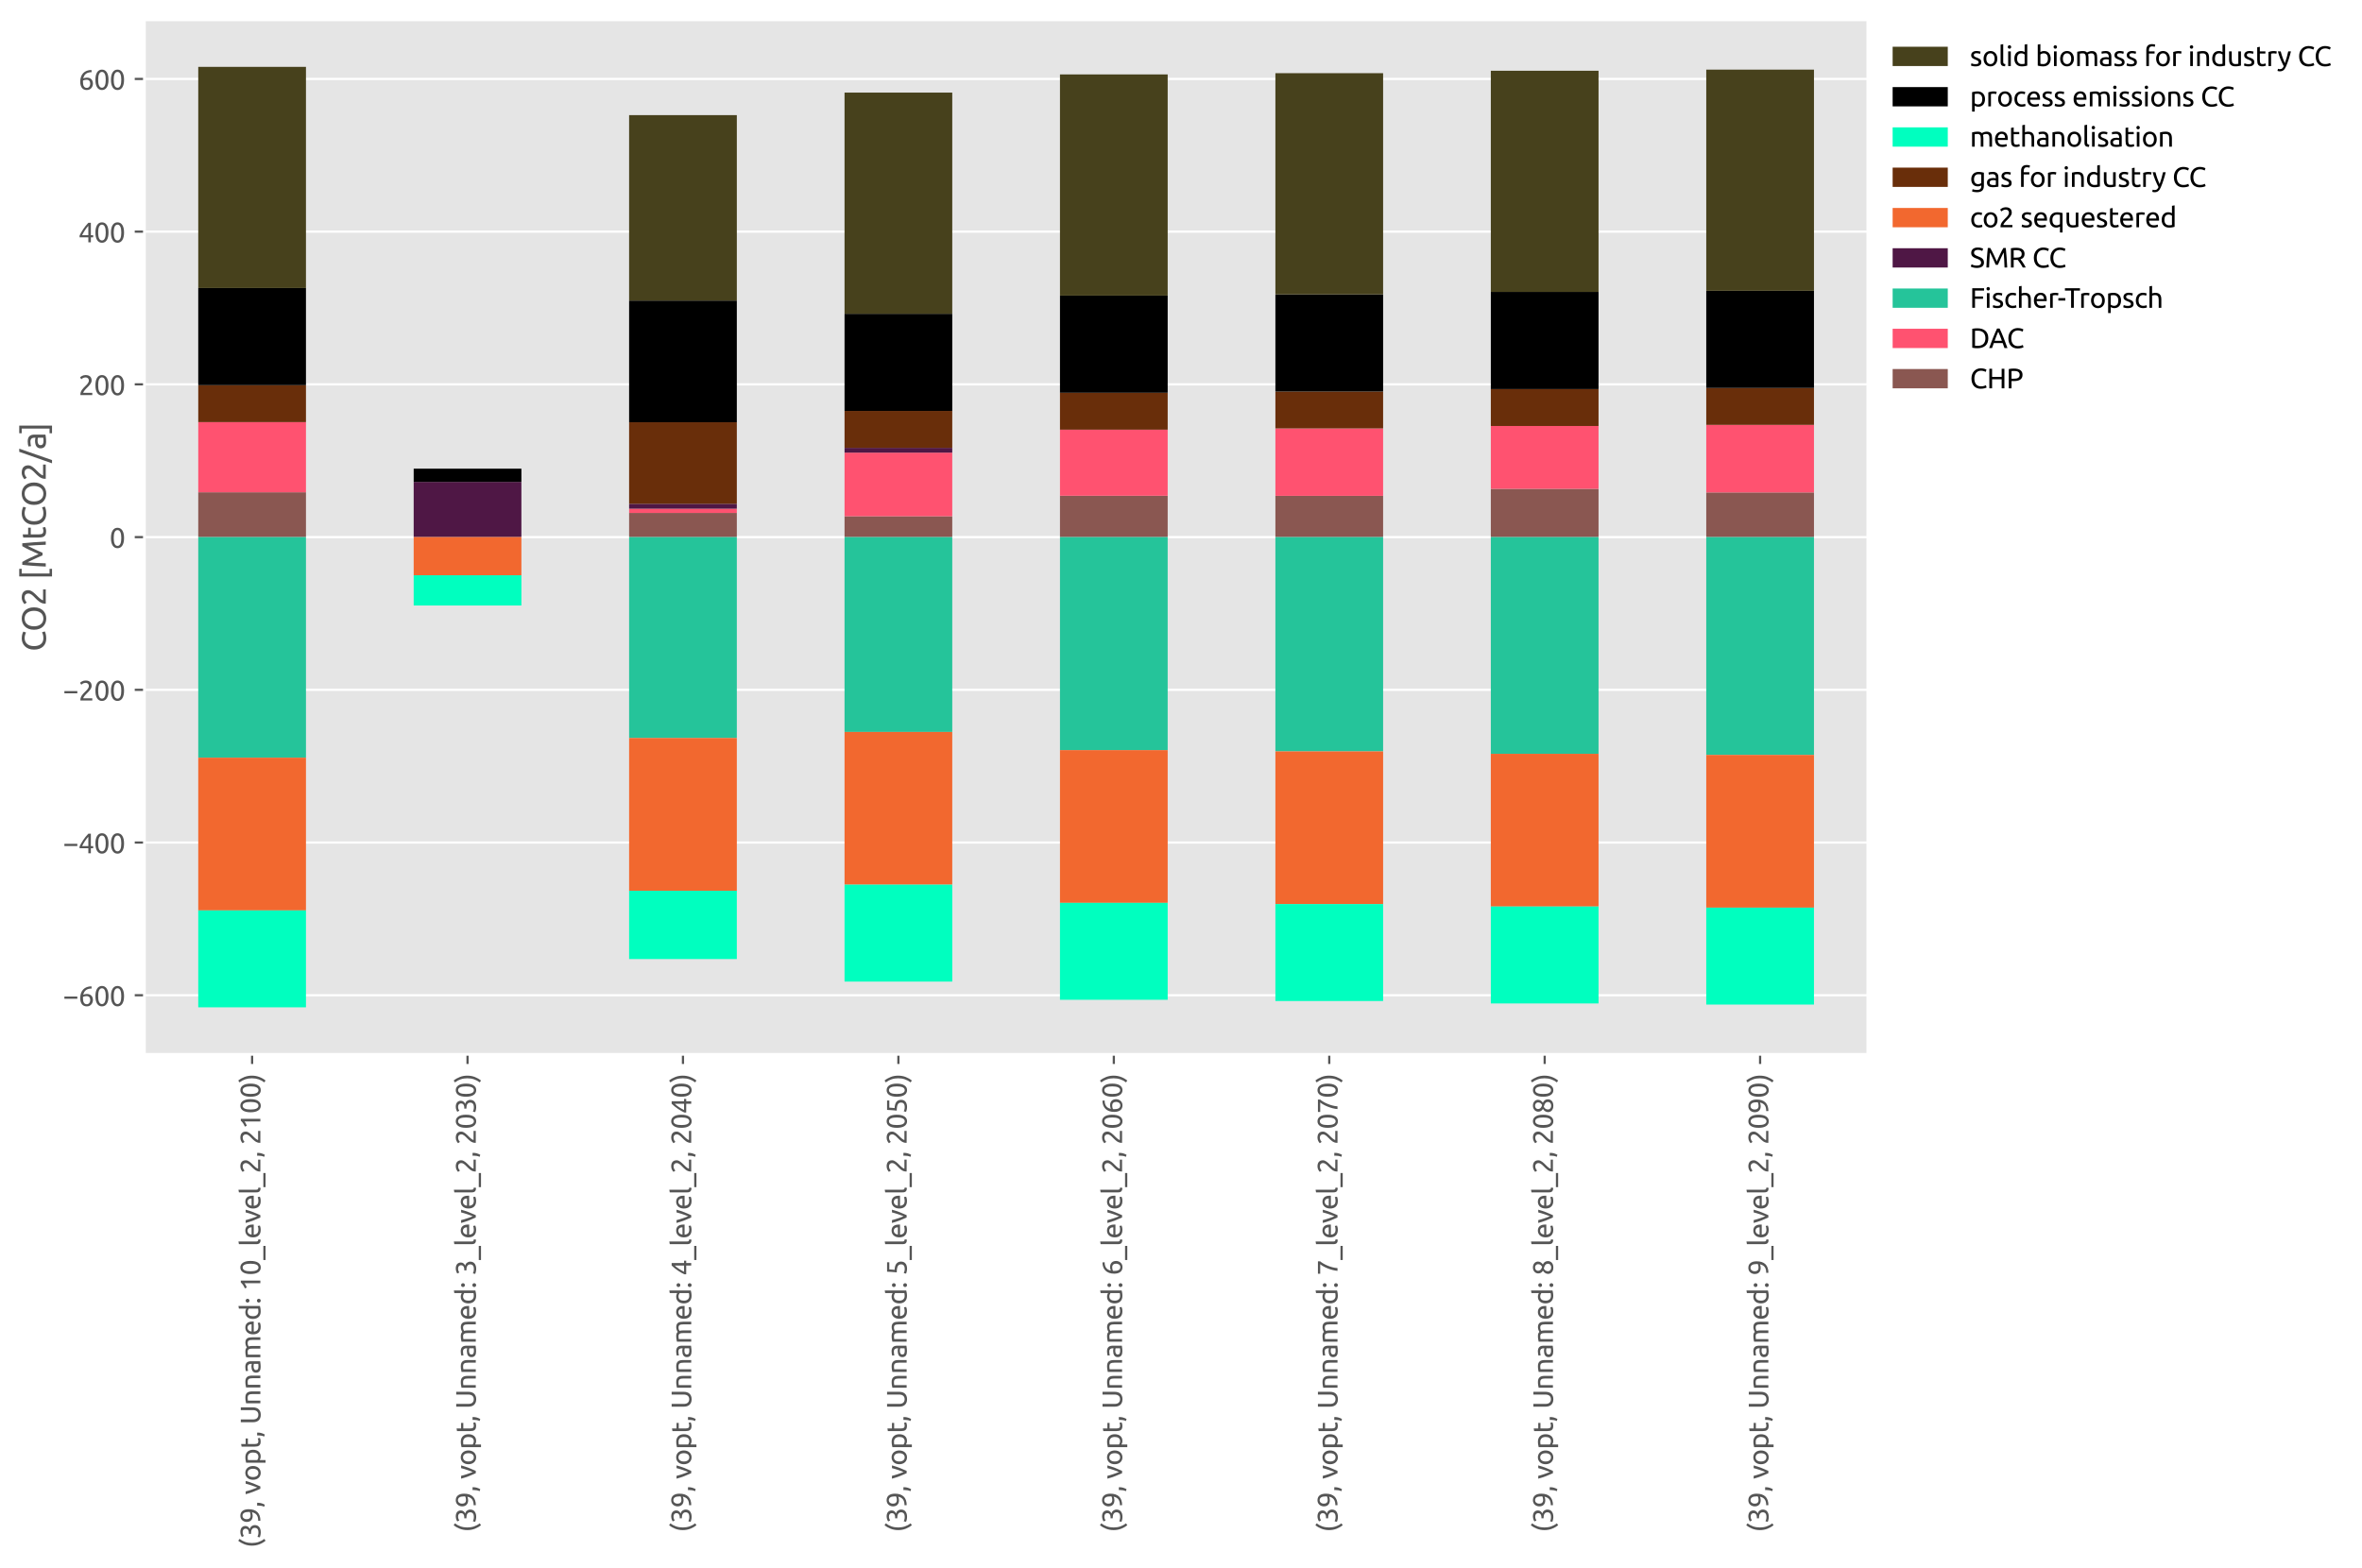 <?xml version="1.0" encoding="utf-8" standalone="no"?>
<!DOCTYPE svg PUBLIC "-//W3C//DTD SVG 1.1//EN"
  "http://www.w3.org/Graphics/SVG/1.1/DTD/svg11.dtd">
<svg xmlns:xlink="http://www.w3.org/1999/xlink" width="856.8pt" height="568.8pt" viewBox="0 0 856.8 568.8" xmlns="http://www.w3.org/2000/svg" version="1.1">
 <defs>
  <style type="text/css">*{stroke-linejoin: round; stroke-linecap: butt}</style>
 </defs>
 <g id="figure_1">
  <g id="patch_1">
   <path d="M 0 568.8 
L 856.8 568.8 
L 856.8 0 
L 0 0 
z
" style="fill: #ffffff"/>
  </g>
  <g id="axes_1">
   <g id="patch_2">
    <path d="M 52.378 382.548 
L 677.542 382.548 
L 677.542 7.2 
L 52.378 7.2 
z
" style="fill: #e5e5e5"/>
   </g>
   <g id="matplotlib.axis_1">
    <g id="xtick_1">
     <g id="line2d_1">
      <defs>
       <path id="m72980f726d" d="M 0 0 
L 0 3.5 
" style="stroke: #555555; stroke-width: 0.8"/>
      </defs>
      <g>
       <use xlink:href="#m72980f726d" x="91.451" y="382.548" style="fill: #555555; stroke: #555555; stroke-width: 0.8"/>
      </g>
     </g>
     <g id="text_1">
      <!-- (39, vopt, Unnamed: 10_level_2, 2100) -->
      <g style="fill: #555555" transform="translate(94.441 561.6) rotate(-90) scale(0.1 -0.1)">
       <defs>
        <path id="Ubuntu-28" d="M 1094 1914 
Q 1094 1094 1331 396 
Q 1568 -301 2029 -896 
L 1606 -1184 
Q 1107 -576 803 214 
Q 499 1005 499 1914 
Q 499 2822 803 3612 
Q 1107 4403 1606 5011 
L 2029 4723 
Q 1568 4128 1331 3430 
Q 1094 2733 1094 1914 
z
" transform="scale(0.016)"/>
        <path id="Ubuntu-33" d="M 1446 435 
Q 2016 435 2262 659 
Q 2509 883 2509 1261 
Q 2509 1504 2406 1670 
Q 2304 1837 2137 1936 
Q 1971 2035 1750 2076 
Q 1530 2118 1299 2118 
L 1146 2118 
L 1146 2605 
L 1357 2605 
Q 1517 2605 1686 2637 
Q 1856 2669 1997 2752 
Q 2138 2835 2227 2979 
Q 2317 3123 2317 3341 
Q 2317 3520 2253 3648 
Q 2189 3776 2083 3859 
Q 1978 3942 1840 3977 
Q 1702 4013 1549 4013 
Q 1242 4013 1027 3923 
Q 813 3834 666 3738 
L 435 4192 
Q 512 4243 630 4304 
Q 749 4365 896 4416 
Q 1043 4467 1212 4502 
Q 1382 4538 1568 4538 
Q 1920 4538 2176 4451 
Q 2432 4365 2598 4208 
Q 2765 4051 2848 3836 
Q 2931 3622 2931 3373 
Q 2931 3027 2732 2780 
Q 2534 2534 2253 2406 
Q 2426 2355 2586 2259 
Q 2746 2163 2864 2016 
Q 2982 1869 3056 1677 
Q 3130 1485 3130 1248 
Q 3130 960 3030 713 
Q 2931 467 2723 288 
Q 2515 109 2201 6 
Q 1888 -96 1459 -96 
Q 1293 -96 1117 -70 
Q 941 -45 787 -6 
Q 634 32 518 70 
Q 403 109 352 134 
L 467 653 
Q 576 602 829 518 
Q 1082 435 1446 435 
z
" transform="scale(0.016)"/>
        <path id="Ubuntu-39" d="M 3206 2662 
Q 3206 1344 2550 669 
Q 1894 -6 602 -13 
L 582 486 
Q 986 486 1309 563 
Q 1632 640 1875 809 
Q 2118 979 2281 1248 
Q 2445 1517 2522 1907 
Q 2355 1830 2144 1782 
Q 1933 1734 1709 1734 
Q 1331 1734 1068 1846 
Q 806 1958 640 2147 
Q 474 2336 400 2582 
Q 326 2829 326 3098 
Q 326 3334 409 3590 
Q 493 3846 662 4057 
Q 832 4269 1094 4403 
Q 1357 4538 1715 4538 
Q 2080 4538 2358 4410 
Q 2637 4282 2825 4038 
Q 3014 3795 3110 3446 
Q 3206 3098 3206 2662 
z
M 1773 2221 
Q 1997 2221 2195 2262 
Q 2394 2304 2579 2387 
Q 2586 2458 2586 2525 
Q 2586 2592 2586 2662 
Q 2586 2938 2547 3190 
Q 2509 3443 2409 3632 
Q 2310 3821 2144 3933 
Q 1978 4045 1722 4045 
Q 1510 4045 1363 3955 
Q 1216 3866 1120 3728 
Q 1024 3590 982 3427 
Q 941 3264 941 3110 
Q 941 2675 1149 2448 
Q 1357 2221 1773 2221 
z
" transform="scale(0.016)"/>
        <path id="Ubuntu-2c" d="M 1139 730 
Q 1146 678 1146 630 
Q 1146 582 1146 531 
Q 1146 128 1027 -265 
Q 909 -659 704 -1018 
L 243 -870 
Q 403 -544 454 -208 
Q 506 128 506 422 
Q 506 506 502 582 
Q 499 659 493 730 
L 1139 730 
z
" transform="scale(0.016)"/>
        <path id="Ubuntu-20" transform="scale(0.016)"/>
        <path id="Ubuntu-76" d="M 3110 3328 
Q 2861 2394 2525 1536 
Q 2189 678 1875 0 
L 1338 0 
Q 1024 678 688 1536 
Q 352 2394 102 3328 
L 742 3328 
Q 819 3014 924 2659 
Q 1030 2304 1148 1955 
Q 1267 1606 1388 1280 
Q 1510 954 1619 698 
Q 1728 954 1849 1280 
Q 1971 1606 2089 1955 
Q 2208 2304 2313 2659 
Q 2419 3014 2496 3328 
L 3110 3328 
z
" transform="scale(0.016)"/>
        <path id="Ubuntu-6f" d="M 3450 1664 
Q 3450 1267 3334 947 
Q 3219 627 3011 396 
Q 2803 166 2515 41 
Q 2227 -83 1888 -83 
Q 1549 -83 1261 41 
Q 973 166 765 396 
Q 557 627 441 947 
Q 326 1267 326 1664 
Q 326 2054 441 2377 
Q 557 2701 765 2931 
Q 973 3162 1261 3286 
Q 1549 3411 1888 3411 
Q 2227 3411 2515 3286 
Q 2803 3162 3011 2931 
Q 3219 2701 3334 2377 
Q 3450 2054 3450 1664 
z
M 2829 1664 
Q 2829 2227 2576 2556 
Q 2323 2886 1888 2886 
Q 1453 2886 1200 2556 
Q 947 2227 947 1664 
Q 947 1101 1200 771 
Q 1453 442 1888 442 
Q 2323 442 2576 771 
Q 2829 1101 2829 1664 
z
" transform="scale(0.016)"/>
        <path id="Ubuntu-70" d="M 2822 1658 
Q 2822 2240 2534 2553 
Q 2246 2867 1766 2867 
Q 1498 2867 1347 2848 
Q 1197 2829 1107 2803 
L 1107 704 
Q 1216 614 1421 531 
Q 1626 448 1869 448 
Q 2125 448 2307 541 
Q 2490 634 2605 797 
Q 2720 960 2771 1181 
Q 2822 1402 2822 1658 
z
M 3443 1658 
Q 3443 1280 3344 960 
Q 3245 640 3053 409 
Q 2861 179 2582 51 
Q 2304 -77 1946 -77 
Q 1658 -77 1437 0 
Q 1216 77 1107 147 
L 1107 -1184 
L 512 -1184 
L 512 3226 
Q 723 3277 1040 3337 
Q 1357 3398 1773 3398 
Q 2157 3398 2464 3276 
Q 2771 3155 2988 2931 
Q 3206 2707 3324 2384 
Q 3443 2061 3443 1658 
z
" transform="scale(0.016)"/>
        <path id="Ubuntu-74" d="M 1069 3328 
L 2330 3328 
L 2330 2829 
L 1069 2829 
L 1069 1293 
Q 1069 1043 1107 880 
Q 1146 717 1222 624 
Q 1299 531 1414 492 
Q 1530 454 1683 454 
Q 1952 454 2115 515 
Q 2278 576 2342 602 
L 2458 109 
Q 2368 64 2144 -3 
Q 1920 -70 1632 -70 
Q 1293 -70 1072 16 
Q 851 102 716 275 
Q 582 448 528 701 
Q 474 954 474 1286 
L 474 4256 
L 1069 4358 
L 1069 3328 
z
" transform="scale(0.016)"/>
        <path id="Ubuntu-55" d="M 2202 -96 
Q 1766 -96 1446 38 
Q 1126 173 921 406 
Q 717 640 617 960 
Q 518 1280 518 1651 
L 518 4435 
L 1139 4435 
L 1139 1722 
Q 1139 1056 1433 755 
Q 1728 454 2202 454 
Q 2438 454 2633 528 
Q 2829 602 2969 755 
Q 3110 909 3187 1149 
Q 3264 1389 3264 1722 
L 3264 4435 
L 3885 4435 
L 3885 1651 
Q 3885 1280 3785 960 
Q 3686 640 3478 406 
Q 3270 173 2953 38 
Q 2637 -96 2202 -96 
z
" transform="scale(0.016)"/>
        <path id="Ubuntu-6e" d="M 512 3232 
Q 717 3283 1056 3340 
Q 1395 3398 1837 3398 
Q 2234 3398 2496 3286 
Q 2758 3174 2915 2972 
Q 3072 2771 3136 2489 
Q 3200 2208 3200 1869 
L 3200 0 
L 2605 0 
L 2605 1741 
Q 2605 2048 2563 2265 
Q 2522 2483 2426 2617 
Q 2330 2752 2170 2813 
Q 2010 2874 1773 2874 
Q 1677 2874 1574 2867 
Q 1472 2861 1379 2851 
Q 1286 2842 1212 2829 
Q 1139 2816 1107 2810 
L 1107 0 
L 512 0 
L 512 3232 
z
" transform="scale(0.016)"/>
        <path id="Ubuntu-61" d="M 1638 429 
Q 1850 429 2013 438 
Q 2176 448 2285 474 
L 2285 1466 
Q 2221 1498 2077 1520 
Q 1933 1542 1728 1542 
Q 1594 1542 1443 1523 
Q 1293 1504 1168 1443 
Q 1043 1382 960 1276 
Q 877 1171 877 998 
Q 877 678 1081 553 
Q 1286 429 1638 429 
z
M 1587 3411 
Q 1946 3411 2192 3318 
Q 2438 3226 2588 3056 
Q 2739 2886 2803 2652 
Q 2867 2419 2867 2138 
L 2867 58 
Q 2790 45 2652 22 
Q 2515 0 2342 -19 
Q 2170 -38 1968 -54 
Q 1766 -70 1568 -70 
Q 1286 -70 1049 -12 
Q 813 45 640 169 
Q 467 294 371 499 
Q 275 704 275 992 
Q 275 1267 387 1465 
Q 499 1664 691 1785 
Q 883 1907 1139 1964 
Q 1395 2022 1677 2022 
Q 1766 2022 1862 2012 
Q 1958 2003 2044 1987 
Q 2131 1971 2195 1958 
Q 2259 1946 2285 1939 
L 2285 2106 
Q 2285 2253 2253 2397 
Q 2221 2541 2137 2653 
Q 2054 2765 1910 2832 
Q 1766 2899 1536 2899 
Q 1242 2899 1021 2857 
Q 800 2816 691 2771 
L 621 3264 
Q 736 3315 1005 3363 
Q 1274 3411 1587 3411 
z
" transform="scale(0.016)"/>
        <path id="Ubuntu-6d" d="M 512 3232 
Q 717 3283 1053 3340 
Q 1389 3398 1830 3398 
Q 2150 3398 2368 3312 
Q 2586 3226 2733 3059 
Q 2778 3091 2874 3148 
Q 2970 3206 3110 3260 
Q 3251 3315 3424 3356 
Q 3597 3398 3795 3398 
Q 4179 3398 4422 3286 
Q 4666 3174 4803 2969 
Q 4941 2765 4989 2483 
Q 5037 2202 5037 1869 
L 5037 0 
L 4442 0 
L 4442 1741 
Q 4442 2035 4413 2246 
Q 4384 2458 4304 2598 
Q 4224 2739 4086 2806 
Q 3949 2874 3731 2874 
Q 3430 2874 3235 2794 
Q 3040 2714 2970 2650 
Q 3021 2483 3046 2284 
Q 3072 2086 3072 1869 
L 3072 0 
L 2477 0 
L 2477 1741 
Q 2477 2035 2445 2246 
Q 2413 2458 2333 2598 
Q 2253 2739 2115 2806 
Q 1978 2874 1766 2874 
Q 1677 2874 1574 2867 
Q 1472 2861 1379 2851 
Q 1286 2842 1209 2829 
Q 1133 2816 1107 2810 
L 1107 0 
L 512 0 
L 512 3232 
z
" transform="scale(0.016)"/>
        <path id="Ubuntu-65" d="M 326 1658 
Q 326 2099 454 2428 
Q 582 2758 793 2976 
Q 1005 3194 1280 3302 
Q 1555 3411 1843 3411 
Q 2515 3411 2873 2992 
Q 3232 2573 3232 1715 
Q 3232 1677 3232 1616 
Q 3232 1555 3226 1504 
L 947 1504 
Q 986 986 1248 717 
Q 1510 448 2067 448 
Q 2381 448 2595 502 
Q 2810 557 2918 608 
L 3002 109 
Q 2893 51 2621 -13 
Q 2349 -77 2003 -77 
Q 1568 -77 1251 54 
Q 934 186 729 416 
Q 525 646 425 963 
Q 326 1280 326 1658 
z
M 2611 1984 
Q 2618 2387 2410 2646 
Q 2202 2906 1837 2906 
Q 1632 2906 1475 2826 
Q 1318 2746 1209 2618 
Q 1101 2490 1040 2323 
Q 979 2157 960 1984 
L 2611 1984 
z
" transform="scale(0.016)"/>
        <path id="Ubuntu-64" d="M 2662 2624 
Q 2554 2714 2349 2797 
Q 2144 2880 1901 2880 
Q 1645 2880 1462 2787 
Q 1280 2694 1165 2531 
Q 1050 2368 998 2144 
Q 947 1920 947 1664 
Q 947 1082 1235 765 
Q 1523 448 2003 448 
Q 2246 448 2409 470 
Q 2573 493 2662 518 
L 2662 2624 
z
M 2662 4864 
L 3258 4966 
L 3258 96 
Q 3053 38 2733 -19 
Q 2413 -77 1997 -77 
Q 1613 -77 1305 44 
Q 998 166 780 390 
Q 563 614 444 937 
Q 326 1261 326 1664 
Q 326 2048 425 2368 
Q 525 2688 717 2918 
Q 909 3149 1187 3277 
Q 1466 3405 1824 3405 
Q 2112 3405 2333 3328 
Q 2554 3251 2662 3181 
L 2662 4864 
z
" transform="scale(0.016)"/>
        <path id="Ubuntu-3a" d="M 1216 346 
Q 1216 173 1101 45 
Q 986 -83 787 -83 
Q 589 -83 473 45 
Q 358 173 358 346 
Q 358 518 473 646 
Q 589 774 787 774 
Q 986 774 1101 646 
Q 1216 518 1216 346 
z
M 1216 2900 
Q 1216 2727 1101 2599 
Q 986 2471 787 2471 
Q 589 2471 473 2599 
Q 358 2727 358 2900 
Q 358 3072 473 3200 
Q 589 3328 787 3328 
Q 986 3328 1101 3200 
Q 1216 3072 1216 2900 
z
" transform="scale(0.016)"/>
        <path id="Ubuntu-31" d="M 595 3520 
Q 960 3661 1305 3881 
Q 1651 4102 1939 4435 
L 2362 4435 
L 2362 0 
L 1766 0 
L 1766 3610 
Q 1690 3539 1578 3462 
Q 1466 3386 1334 3315 
Q 1203 3245 1059 3181 
Q 915 3117 781 3072 
L 595 3520 
z
" transform="scale(0.016)"/>
        <path id="Ubuntu-30" d="M 320 2221 
Q 320 3334 713 3936 
Q 1107 4538 1805 4538 
Q 2502 4538 2896 3936 
Q 3290 3334 3290 2221 
Q 3290 1107 2896 505 
Q 2502 -96 1805 -96 
Q 1107 -96 713 505 
Q 320 1107 320 2221 
z
M 2662 2221 
Q 2662 2586 2620 2912 
Q 2579 3238 2480 3481 
Q 2381 3725 2214 3869 
Q 2048 4013 1805 4013 
Q 1562 4013 1395 3869 
Q 1229 3725 1129 3481 
Q 1030 3238 988 2912 
Q 947 2586 947 2221 
Q 947 1856 988 1529 
Q 1030 1203 1129 960 
Q 1229 717 1395 573 
Q 1562 429 1805 429 
Q 2048 429 2214 573 
Q 2381 717 2480 960 
Q 2579 1203 2620 1529 
Q 2662 1856 2662 2221 
z
" transform="scale(0.016)"/>
        <path id="Ubuntu-5f" d="M -26 -678 
L 3174 -678 
L 3174 -1184 
L -26 -1184 
L -26 -678 
z
" transform="scale(0.016)"/>
        <path id="Ubuntu-6c" d="M 1510 -64 
Q 960 -51 729 173 
Q 499 397 499 870 
L 499 4864 
L 1094 4966 
L 1094 966 
Q 1094 819 1120 723 
Q 1146 627 1203 569 
Q 1261 512 1357 483 
Q 1453 454 1594 435 
L 1510 -64 
z
" transform="scale(0.016)"/>
        <path id="Ubuntu-32" d="M 2989 3302 
Q 2989 3072 2896 2857 
Q 2803 2643 2649 2435 
Q 2496 2227 2304 2025 
Q 2112 1824 1920 1632 
Q 1811 1523 1667 1376 
Q 1523 1229 1395 1069 
Q 1267 909 1180 761 
Q 1094 614 1094 506 
L 3136 506 
L 3136 0 
L 448 0 
Q 442 38 442 76 
Q 442 115 442 147 
Q 442 448 541 707 
Q 640 966 800 1196 
Q 960 1427 1158 1632 
Q 1357 1837 1549 2029 
Q 1709 2182 1853 2332 
Q 1997 2483 2109 2633 
Q 2221 2784 2288 2944 
Q 2355 3104 2355 3283 
Q 2355 3475 2294 3609 
Q 2234 3744 2131 3833 
Q 2029 3923 1891 3964 
Q 1754 4006 1600 4006 
Q 1414 4006 1260 3955 
Q 1107 3904 985 3837 
Q 864 3770 781 3696 
Q 698 3622 653 3584 
L 358 4006 
Q 416 4070 531 4163 
Q 646 4256 806 4339 
Q 966 4422 1164 4480 
Q 1363 4538 1594 4538 
Q 2291 4538 2640 4214 
Q 2989 3891 2989 3302 
z
" transform="scale(0.016)"/>
        <path id="Ubuntu-29" d="M 979 1914 
Q 979 2733 742 3430 
Q 506 4128 45 4723 
L 467 5011 
Q 966 4403 1270 3612 
Q 1574 2822 1574 1914 
Q 1574 1005 1270 214 
Q 966 -576 467 -1184 
L 45 -896 
Q 506 -301 742 396 
Q 979 1094 979 1914 
z
" transform="scale(0.016)"/>
       </defs>
       <use xlink:href="#Ubuntu-28"/>
       <use xlink:href="#Ubuntu-33" transform="translate(32.4 0)"/>
       <use xlink:href="#Ubuntu-39" transform="translate(88.8 0)"/>
       <use xlink:href="#Ubuntu-2c" transform="translate(145.2 0)"/>
       <use xlink:href="#Ubuntu-20" transform="translate(169.8 0)"/>
       <use xlink:href="#Ubuntu-76" transform="translate(192.9 0)"/>
       <use xlink:href="#Ubuntu-6f" transform="translate(241.725 0)"/>
       <use xlink:href="#Ubuntu-70" transform="translate(300.725 0)"/>
       <use xlink:href="#Ubuntu-74" transform="translate(359.625 0)"/>
       <use xlink:href="#Ubuntu-2c" transform="translate(399.825 0)"/>
       <use xlink:href="#Ubuntu-20" transform="translate(424.425 0)"/>
       <use xlink:href="#Ubuntu-55" transform="translate(447.525 0)"/>
       <use xlink:href="#Ubuntu-6e" transform="translate(516.325 0)"/>
       <use xlink:href="#Ubuntu-6e" transform="translate(573.725 0)"/>
       <use xlink:href="#Ubuntu-61" transform="translate(631.125 0)"/>
       <use xlink:href="#Ubuntu-6d" transform="translate(683.325 0)"/>
       <use xlink:href="#Ubuntu-65" transform="translate(769.425 0)"/>
       <use xlink:href="#Ubuntu-64" transform="translate(825.325 0)"/>
       <use xlink:href="#Ubuntu-3a" transform="translate(884.225 0)"/>
       <use xlink:href="#Ubuntu-20" transform="translate(908.825 0)"/>
       <use xlink:href="#Ubuntu-31" transform="translate(931.925 0)"/>
       <use xlink:href="#Ubuntu-30" transform="translate(988.325 0)"/>
       <use xlink:href="#Ubuntu-5f" transform="translate(1044.725 0)"/>
       <use xlink:href="#Ubuntu-6c" transform="translate(1093.925 0)"/>
       <use xlink:href="#Ubuntu-65" transform="translate(1121.225 0)"/>
       <use xlink:href="#Ubuntu-76" transform="translate(1177.125 0)"/>
       <use xlink:href="#Ubuntu-65" transform="translate(1225.95 0)"/>
       <use xlink:href="#Ubuntu-6c" transform="translate(1281.85 0)"/>
       <use xlink:href="#Ubuntu-5f" transform="translate(1309.15 0)"/>
       <use xlink:href="#Ubuntu-32" transform="translate(1358.35 0)"/>
       <use xlink:href="#Ubuntu-2c" transform="translate(1414.75 0)"/>
       <use xlink:href="#Ubuntu-20" transform="translate(1439.35 0)"/>
       <use xlink:href="#Ubuntu-32" transform="translate(1462.45 0)"/>
       <use xlink:href="#Ubuntu-31" transform="translate(1518.85 0)"/>
       <use xlink:href="#Ubuntu-30" transform="translate(1575.25 0)"/>
       <use xlink:href="#Ubuntu-30" transform="translate(1631.65 0)"/>
       <use xlink:href="#Ubuntu-29" transform="translate(1688.05 0)"/>
      </g>
     </g>
    </g>
    <g id="xtick_2">
     <g id="line2d_2">
      <g>
       <use xlink:href="#m72980f726d" x="169.596" y="382.548" style="fill: #555555; stroke: #555555; stroke-width: 0.8"/>
      </g>
     </g>
     <g id="text_2">
      <!-- (39, vopt, Unnamed: 3_level_2, 2030) -->
      <g style="fill: #555555" transform="translate(172.586 555.959) rotate(-90) scale(0.1 -0.1)">
       <use xlink:href="#Ubuntu-28"/>
       <use xlink:href="#Ubuntu-33" transform="translate(32.4 0)"/>
       <use xlink:href="#Ubuntu-39" transform="translate(88.8 0)"/>
       <use xlink:href="#Ubuntu-2c" transform="translate(145.2 0)"/>
       <use xlink:href="#Ubuntu-20" transform="translate(169.8 0)"/>
       <use xlink:href="#Ubuntu-76" transform="translate(192.9 0)"/>
       <use xlink:href="#Ubuntu-6f" transform="translate(241.725 0)"/>
       <use xlink:href="#Ubuntu-70" transform="translate(300.725 0)"/>
       <use xlink:href="#Ubuntu-74" transform="translate(359.625 0)"/>
       <use xlink:href="#Ubuntu-2c" transform="translate(399.825 0)"/>
       <use xlink:href="#Ubuntu-20" transform="translate(424.425 0)"/>
       <use xlink:href="#Ubuntu-55" transform="translate(447.525 0)"/>
       <use xlink:href="#Ubuntu-6e" transform="translate(516.325 0)"/>
       <use xlink:href="#Ubuntu-6e" transform="translate(573.725 0)"/>
       <use xlink:href="#Ubuntu-61" transform="translate(631.125 0)"/>
       <use xlink:href="#Ubuntu-6d" transform="translate(683.325 0)"/>
       <use xlink:href="#Ubuntu-65" transform="translate(769.425 0)"/>
       <use xlink:href="#Ubuntu-64" transform="translate(825.325 0)"/>
       <use xlink:href="#Ubuntu-3a" transform="translate(884.225 0)"/>
       <use xlink:href="#Ubuntu-20" transform="translate(908.825 0)"/>
       <use xlink:href="#Ubuntu-33" transform="translate(931.925 0)"/>
       <use xlink:href="#Ubuntu-5f" transform="translate(988.325 0)"/>
       <use xlink:href="#Ubuntu-6c" transform="translate(1037.525 0)"/>
       <use xlink:href="#Ubuntu-65" transform="translate(1064.825 0)"/>
       <use xlink:href="#Ubuntu-76" transform="translate(1120.725 0)"/>
       <use xlink:href="#Ubuntu-65" transform="translate(1169.55 0)"/>
       <use xlink:href="#Ubuntu-6c" transform="translate(1225.45 0)"/>
       <use xlink:href="#Ubuntu-5f" transform="translate(1252.75 0)"/>
       <use xlink:href="#Ubuntu-32" transform="translate(1301.95 0)"/>
       <use xlink:href="#Ubuntu-2c" transform="translate(1358.35 0)"/>
       <use xlink:href="#Ubuntu-20" transform="translate(1382.95 0)"/>
       <use xlink:href="#Ubuntu-32" transform="translate(1406.05 0)"/>
       <use xlink:href="#Ubuntu-30" transform="translate(1462.45 0)"/>
       <use xlink:href="#Ubuntu-33" transform="translate(1518.85 0)"/>
       <use xlink:href="#Ubuntu-30" transform="translate(1575.25 0)"/>
       <use xlink:href="#Ubuntu-29" transform="translate(1631.65 0)"/>
      </g>
     </g>
    </g>
    <g id="xtick_3">
     <g id="line2d_3">
      <g>
       <use xlink:href="#m72980f726d" x="247.742" y="382.548" style="fill: #555555; stroke: #555555; stroke-width: 0.8"/>
      </g>
     </g>
     <g id="text_3">
      <!-- (39, vopt, Unnamed: 4_level_2, 2040) -->
      <g style="fill: #555555" transform="translate(250.732 555.959) rotate(-90) scale(0.1 -0.1)">
       <defs>
        <path id="Ubuntu-34" d="M 256 1536 
Q 378 1818 589 2192 
Q 800 2566 1065 2963 
Q 1331 3360 1635 3744 
Q 1939 4128 2246 4435 
L 2816 4435 
L 2816 1619 
L 3341 1619 
L 3341 1133 
L 2816 1133 
L 2816 0 
L 2240 0 
L 2240 1133 
L 256 1133 
L 256 1536 
z
M 2240 3731 
Q 2048 3526 1853 3273 
Q 1658 3021 1472 2745 
Q 1286 2470 1123 2182 
Q 960 1894 832 1619 
L 2240 1619 
L 2240 3731 
z
" transform="scale(0.016)"/>
       </defs>
       <use xlink:href="#Ubuntu-28"/>
       <use xlink:href="#Ubuntu-33" transform="translate(32.4 0)"/>
       <use xlink:href="#Ubuntu-39" transform="translate(88.8 0)"/>
       <use xlink:href="#Ubuntu-2c" transform="translate(145.2 0)"/>
       <use xlink:href="#Ubuntu-20" transform="translate(169.8 0)"/>
       <use xlink:href="#Ubuntu-76" transform="translate(192.9 0)"/>
       <use xlink:href="#Ubuntu-6f" transform="translate(241.725 0)"/>
       <use xlink:href="#Ubuntu-70" transform="translate(300.725 0)"/>
       <use xlink:href="#Ubuntu-74" transform="translate(359.625 0)"/>
       <use xlink:href="#Ubuntu-2c" transform="translate(399.825 0)"/>
       <use xlink:href="#Ubuntu-20" transform="translate(424.425 0)"/>
       <use xlink:href="#Ubuntu-55" transform="translate(447.525 0)"/>
       <use xlink:href="#Ubuntu-6e" transform="translate(516.325 0)"/>
       <use xlink:href="#Ubuntu-6e" transform="translate(573.725 0)"/>
       <use xlink:href="#Ubuntu-61" transform="translate(631.125 0)"/>
       <use xlink:href="#Ubuntu-6d" transform="translate(683.325 0)"/>
       <use xlink:href="#Ubuntu-65" transform="translate(769.425 0)"/>
       <use xlink:href="#Ubuntu-64" transform="translate(825.325 0)"/>
       <use xlink:href="#Ubuntu-3a" transform="translate(884.225 0)"/>
       <use xlink:href="#Ubuntu-20" transform="translate(908.825 0)"/>
       <use xlink:href="#Ubuntu-34" transform="translate(931.925 0)"/>
       <use xlink:href="#Ubuntu-5f" transform="translate(988.325 0)"/>
       <use xlink:href="#Ubuntu-6c" transform="translate(1037.525 0)"/>
       <use xlink:href="#Ubuntu-65" transform="translate(1064.825 0)"/>
       <use xlink:href="#Ubuntu-76" transform="translate(1120.725 0)"/>
       <use xlink:href="#Ubuntu-65" transform="translate(1169.55 0)"/>
       <use xlink:href="#Ubuntu-6c" transform="translate(1225.45 0)"/>
       <use xlink:href="#Ubuntu-5f" transform="translate(1252.75 0)"/>
       <use xlink:href="#Ubuntu-32" transform="translate(1301.95 0)"/>
       <use xlink:href="#Ubuntu-2c" transform="translate(1358.35 0)"/>
       <use xlink:href="#Ubuntu-20" transform="translate(1382.95 0)"/>
       <use xlink:href="#Ubuntu-32" transform="translate(1406.05 0)"/>
       <use xlink:href="#Ubuntu-30" transform="translate(1462.45 0)"/>
       <use xlink:href="#Ubuntu-34" transform="translate(1518.85 0)"/>
       <use xlink:href="#Ubuntu-30" transform="translate(1575.25 0)"/>
       <use xlink:href="#Ubuntu-29" transform="translate(1631.65 0)"/>
      </g>
     </g>
    </g>
    <g id="xtick_4">
     <g id="line2d_4">
      <g>
       <use xlink:href="#m72980f726d" x="325.887" y="382.548" style="fill: #555555; stroke: #555555; stroke-width: 0.8"/>
      </g>
     </g>
     <g id="text_4">
      <!-- (39, vopt, Unnamed: 5_level_2, 2050) -->
      <g style="fill: #555555" transform="translate(328.877 555.959) rotate(-90) scale(0.1 -0.1)">
       <defs>
        <path id="Ubuntu-35" d="M 1274 2726 
Q 2240 2688 2691 2304 
Q 3142 1920 3142 1261 
Q 3142 966 3043 716 
Q 2944 467 2742 288 
Q 2541 109 2233 6 
Q 1926 -96 1504 -96 
Q 1338 -96 1165 -70 
Q 992 -45 845 -6 
Q 698 32 582 70 
Q 467 109 416 134 
L 531 653 
Q 640 602 886 518 
Q 1133 435 1491 435 
Q 1779 435 1974 499 
Q 2170 563 2291 672 
Q 2413 781 2467 925 
Q 2522 1069 2522 1229 
Q 2522 1472 2438 1661 
Q 2355 1850 2144 1978 
Q 1933 2106 1581 2173 
Q 1229 2240 691 2240 
Q 730 2554 752 2829 
Q 774 3104 793 3366 
Q 813 3629 825 3888 
Q 838 4147 851 4435 
L 2989 4435 
L 2989 3930 
L 1370 3930 
Q 1363 3834 1350 3670 
Q 1338 3507 1325 3331 
Q 1312 3155 1299 2988 
Q 1286 2822 1274 2726 
z
" transform="scale(0.016)"/>
       </defs>
       <use xlink:href="#Ubuntu-28"/>
       <use xlink:href="#Ubuntu-33" transform="translate(32.4 0)"/>
       <use xlink:href="#Ubuntu-39" transform="translate(88.8 0)"/>
       <use xlink:href="#Ubuntu-2c" transform="translate(145.2 0)"/>
       <use xlink:href="#Ubuntu-20" transform="translate(169.8 0)"/>
       <use xlink:href="#Ubuntu-76" transform="translate(192.9 0)"/>
       <use xlink:href="#Ubuntu-6f" transform="translate(241.725 0)"/>
       <use xlink:href="#Ubuntu-70" transform="translate(300.725 0)"/>
       <use xlink:href="#Ubuntu-74" transform="translate(359.625 0)"/>
       <use xlink:href="#Ubuntu-2c" transform="translate(399.825 0)"/>
       <use xlink:href="#Ubuntu-20" transform="translate(424.425 0)"/>
       <use xlink:href="#Ubuntu-55" transform="translate(447.525 0)"/>
       <use xlink:href="#Ubuntu-6e" transform="translate(516.325 0)"/>
       <use xlink:href="#Ubuntu-6e" transform="translate(573.725 0)"/>
       <use xlink:href="#Ubuntu-61" transform="translate(631.125 0)"/>
       <use xlink:href="#Ubuntu-6d" transform="translate(683.325 0)"/>
       <use xlink:href="#Ubuntu-65" transform="translate(769.425 0)"/>
       <use xlink:href="#Ubuntu-64" transform="translate(825.325 0)"/>
       <use xlink:href="#Ubuntu-3a" transform="translate(884.225 0)"/>
       <use xlink:href="#Ubuntu-20" transform="translate(908.825 0)"/>
       <use xlink:href="#Ubuntu-35" transform="translate(931.925 0)"/>
       <use xlink:href="#Ubuntu-5f" transform="translate(988.325 0)"/>
       <use xlink:href="#Ubuntu-6c" transform="translate(1037.525 0)"/>
       <use xlink:href="#Ubuntu-65" transform="translate(1064.825 0)"/>
       <use xlink:href="#Ubuntu-76" transform="translate(1120.725 0)"/>
       <use xlink:href="#Ubuntu-65" transform="translate(1169.55 0)"/>
       <use xlink:href="#Ubuntu-6c" transform="translate(1225.45 0)"/>
       <use xlink:href="#Ubuntu-5f" transform="translate(1252.75 0)"/>
       <use xlink:href="#Ubuntu-32" transform="translate(1301.95 0)"/>
       <use xlink:href="#Ubuntu-2c" transform="translate(1358.35 0)"/>
       <use xlink:href="#Ubuntu-20" transform="translate(1382.95 0)"/>
       <use xlink:href="#Ubuntu-32" transform="translate(1406.05 0)"/>
       <use xlink:href="#Ubuntu-30" transform="translate(1462.45 0)"/>
       <use xlink:href="#Ubuntu-35" transform="translate(1518.85 0)"/>
       <use xlink:href="#Ubuntu-30" transform="translate(1575.25 0)"/>
       <use xlink:href="#Ubuntu-29" transform="translate(1631.65 0)"/>
      </g>
     </g>
    </g>
    <g id="xtick_5">
     <g id="line2d_5">
      <g>
       <use xlink:href="#m72980f726d" x="404.033" y="382.548" style="fill: #555555; stroke: #555555; stroke-width: 0.8"/>
      </g>
     </g>
     <g id="text_5">
      <!-- (39, vopt, Unnamed: 6_level_2, 2060) -->
      <g style="fill: #555555" transform="translate(407.023 555.959) rotate(-90) scale(0.1 -0.1)">
       <defs>
        <path id="Ubuntu-36" d="M 403 1779 
Q 403 2426 582 2922 
Q 762 3418 1091 3757 
Q 1421 4096 1891 4272 
Q 2362 4448 2950 4454 
L 2995 3955 
Q 2618 3949 2307 3872 
Q 1997 3795 1753 3628 
Q 1510 3462 1344 3196 
Q 1178 2931 1094 2541 
Q 1261 2618 1469 2669 
Q 1677 2720 1901 2720 
Q 2278 2720 2540 2605 
Q 2803 2490 2969 2301 
Q 3136 2112 3209 1865 
Q 3283 1619 3283 1350 
Q 3283 1107 3200 851 
Q 3117 595 2947 384 
Q 2778 173 2515 38 
Q 2253 -96 1894 -96 
Q 1165 -96 784 403 
Q 403 902 403 1779 
z
M 1837 2234 
Q 1613 2234 1421 2192 
Q 1229 2150 1037 2067 
Q 1030 1997 1027 1923 
Q 1024 1850 1024 1779 
Q 1024 1498 1062 1248 
Q 1101 998 1200 809 
Q 1299 621 1465 509 
Q 1632 397 1888 397 
Q 2099 397 2246 486 
Q 2394 576 2490 717 
Q 2586 858 2627 1021 
Q 2669 1184 2669 1338 
Q 2669 1773 2461 2003 
Q 2253 2234 1837 2234 
z
" transform="scale(0.016)"/>
       </defs>
       <use xlink:href="#Ubuntu-28"/>
       <use xlink:href="#Ubuntu-33" transform="translate(32.4 0)"/>
       <use xlink:href="#Ubuntu-39" transform="translate(88.8 0)"/>
       <use xlink:href="#Ubuntu-2c" transform="translate(145.2 0)"/>
       <use xlink:href="#Ubuntu-20" transform="translate(169.8 0)"/>
       <use xlink:href="#Ubuntu-76" transform="translate(192.9 0)"/>
       <use xlink:href="#Ubuntu-6f" transform="translate(241.725 0)"/>
       <use xlink:href="#Ubuntu-70" transform="translate(300.725 0)"/>
       <use xlink:href="#Ubuntu-74" transform="translate(359.625 0)"/>
       <use xlink:href="#Ubuntu-2c" transform="translate(399.825 0)"/>
       <use xlink:href="#Ubuntu-20" transform="translate(424.425 0)"/>
       <use xlink:href="#Ubuntu-55" transform="translate(447.525 0)"/>
       <use xlink:href="#Ubuntu-6e" transform="translate(516.325 0)"/>
       <use xlink:href="#Ubuntu-6e" transform="translate(573.725 0)"/>
       <use xlink:href="#Ubuntu-61" transform="translate(631.125 0)"/>
       <use xlink:href="#Ubuntu-6d" transform="translate(683.325 0)"/>
       <use xlink:href="#Ubuntu-65" transform="translate(769.425 0)"/>
       <use xlink:href="#Ubuntu-64" transform="translate(825.325 0)"/>
       <use xlink:href="#Ubuntu-3a" transform="translate(884.225 0)"/>
       <use xlink:href="#Ubuntu-20" transform="translate(908.825 0)"/>
       <use xlink:href="#Ubuntu-36" transform="translate(931.925 0)"/>
       <use xlink:href="#Ubuntu-5f" transform="translate(988.325 0)"/>
       <use xlink:href="#Ubuntu-6c" transform="translate(1037.525 0)"/>
       <use xlink:href="#Ubuntu-65" transform="translate(1064.825 0)"/>
       <use xlink:href="#Ubuntu-76" transform="translate(1120.725 0)"/>
       <use xlink:href="#Ubuntu-65" transform="translate(1169.55 0)"/>
       <use xlink:href="#Ubuntu-6c" transform="translate(1225.45 0)"/>
       <use xlink:href="#Ubuntu-5f" transform="translate(1252.75 0)"/>
       <use xlink:href="#Ubuntu-32" transform="translate(1301.95 0)"/>
       <use xlink:href="#Ubuntu-2c" transform="translate(1358.35 0)"/>
       <use xlink:href="#Ubuntu-20" transform="translate(1382.95 0)"/>
       <use xlink:href="#Ubuntu-32" transform="translate(1406.05 0)"/>
       <use xlink:href="#Ubuntu-30" transform="translate(1462.45 0)"/>
       <use xlink:href="#Ubuntu-36" transform="translate(1518.85 0)"/>
       <use xlink:href="#Ubuntu-30" transform="translate(1575.25 0)"/>
       <use xlink:href="#Ubuntu-29" transform="translate(1631.65 0)"/>
      </g>
     </g>
    </g>
    <g id="xtick_6">
     <g id="line2d_6">
      <g>
       <use xlink:href="#m72980f726d" x="482.178" y="382.548" style="fill: #555555; stroke: #555555; stroke-width: 0.8"/>
      </g>
     </g>
     <g id="text_6">
      <!-- (39, vopt, Unnamed: 7_level_2, 2070) -->
      <g style="fill: #555555" transform="translate(485.168 555.959) rotate(-90) scale(0.1 -0.1)">
       <defs>
        <path id="Ubuntu-37" d="M 1043 0 
Q 1082 512 1226 1078 
Q 1370 1645 1581 2179 
Q 1792 2714 2045 3171 
Q 2298 3629 2541 3917 
L 384 3917 
L 384 4435 
L 3206 4435 
L 3206 3942 
Q 2995 3699 2739 3273 
Q 2483 2848 2256 2320 
Q 2029 1792 1865 1193 
Q 1702 595 1664 0 
L 1043 0 
z
" transform="scale(0.016)"/>
       </defs>
       <use xlink:href="#Ubuntu-28"/>
       <use xlink:href="#Ubuntu-33" transform="translate(32.4 0)"/>
       <use xlink:href="#Ubuntu-39" transform="translate(88.8 0)"/>
       <use xlink:href="#Ubuntu-2c" transform="translate(145.2 0)"/>
       <use xlink:href="#Ubuntu-20" transform="translate(169.8 0)"/>
       <use xlink:href="#Ubuntu-76" transform="translate(192.9 0)"/>
       <use xlink:href="#Ubuntu-6f" transform="translate(241.725 0)"/>
       <use xlink:href="#Ubuntu-70" transform="translate(300.725 0)"/>
       <use xlink:href="#Ubuntu-74" transform="translate(359.625 0)"/>
       <use xlink:href="#Ubuntu-2c" transform="translate(399.825 0)"/>
       <use xlink:href="#Ubuntu-20" transform="translate(424.425 0)"/>
       <use xlink:href="#Ubuntu-55" transform="translate(447.525 0)"/>
       <use xlink:href="#Ubuntu-6e" transform="translate(516.325 0)"/>
       <use xlink:href="#Ubuntu-6e" transform="translate(573.725 0)"/>
       <use xlink:href="#Ubuntu-61" transform="translate(631.125 0)"/>
       <use xlink:href="#Ubuntu-6d" transform="translate(683.325 0)"/>
       <use xlink:href="#Ubuntu-65" transform="translate(769.425 0)"/>
       <use xlink:href="#Ubuntu-64" transform="translate(825.325 0)"/>
       <use xlink:href="#Ubuntu-3a" transform="translate(884.225 0)"/>
       <use xlink:href="#Ubuntu-20" transform="translate(908.825 0)"/>
       <use xlink:href="#Ubuntu-37" transform="translate(931.925 0)"/>
       <use xlink:href="#Ubuntu-5f" transform="translate(988.325 0)"/>
       <use xlink:href="#Ubuntu-6c" transform="translate(1037.525 0)"/>
       <use xlink:href="#Ubuntu-65" transform="translate(1064.825 0)"/>
       <use xlink:href="#Ubuntu-76" transform="translate(1120.725 0)"/>
       <use xlink:href="#Ubuntu-65" transform="translate(1169.55 0)"/>
       <use xlink:href="#Ubuntu-6c" transform="translate(1225.45 0)"/>
       <use xlink:href="#Ubuntu-5f" transform="translate(1252.75 0)"/>
       <use xlink:href="#Ubuntu-32" transform="translate(1301.95 0)"/>
       <use xlink:href="#Ubuntu-2c" transform="translate(1358.35 0)"/>
       <use xlink:href="#Ubuntu-20" transform="translate(1382.95 0)"/>
       <use xlink:href="#Ubuntu-32" transform="translate(1406.05 0)"/>
       <use xlink:href="#Ubuntu-30" transform="translate(1462.45 0)"/>
       <use xlink:href="#Ubuntu-37" transform="translate(1518.85 0)"/>
       <use xlink:href="#Ubuntu-30" transform="translate(1575.25 0)"/>
       <use xlink:href="#Ubuntu-29" transform="translate(1631.65 0)"/>
      </g>
     </g>
    </g>
    <g id="xtick_7">
     <g id="line2d_7">
      <g>
       <use xlink:href="#m72980f726d" x="560.324" y="382.548" style="fill: #555555; stroke: #555555; stroke-width: 0.8"/>
      </g>
     </g>
     <g id="text_7">
      <!-- (39, vopt, Unnamed: 8_level_2, 2080) -->
      <g style="fill: #555555" transform="translate(563.314 555.959) rotate(-90) scale(0.1 -0.1)">
       <defs>
        <path id="Ubuntu-38" d="M 3258 1152 
Q 3258 883 3165 656 
Q 3072 429 2889 259 
Q 2707 90 2432 -3 
Q 2157 -96 1798 -96 
Q 1382 -96 1104 22 
Q 826 141 659 320 
Q 493 499 422 713 
Q 352 928 352 1120 
Q 352 1306 413 1475 
Q 474 1645 573 1792 
Q 672 1939 803 2057 
Q 934 2176 1082 2266 
Q 454 2624 454 3322 
Q 454 3565 550 3785 
Q 646 4006 822 4172 
Q 998 4339 1248 4438 
Q 1498 4538 1805 4538 
Q 2163 4538 2419 4429 
Q 2675 4320 2838 4150 
Q 3002 3981 3075 3776 
Q 3149 3571 3149 3379 
Q 3149 3194 3094 3030 
Q 3040 2867 2947 2726 
Q 2854 2586 2736 2477 
Q 2618 2368 2490 2285 
Q 3245 1926 3258 1152 
z
M 954 1114 
Q 954 998 995 873 
Q 1037 749 1139 643 
Q 1242 538 1402 467 
Q 1562 397 1805 397 
Q 2022 397 2185 461 
Q 2349 525 2451 624 
Q 2554 723 2605 851 
Q 2656 979 2656 1114 
Q 2656 1318 2579 1472 
Q 2502 1626 2358 1741 
Q 2214 1856 2012 1936 
Q 1811 2016 1555 2074 
Q 1267 1914 1110 1677 
Q 954 1440 954 1114 
z
M 2554 3386 
Q 2554 3482 2512 3597 
Q 2470 3712 2380 3811 
Q 2291 3910 2150 3977 
Q 2010 4045 1805 4045 
Q 1600 4045 1456 3981 
Q 1312 3917 1222 3817 
Q 1133 3718 1091 3600 
Q 1050 3482 1050 3366 
Q 1050 3226 1101 3085 
Q 1152 2944 1261 2822 
Q 1370 2701 1546 2605 
Q 1722 2509 1965 2451 
Q 2234 2611 2394 2825 
Q 2554 3040 2554 3386 
z
" transform="scale(0.016)"/>
       </defs>
       <use xlink:href="#Ubuntu-28"/>
       <use xlink:href="#Ubuntu-33" transform="translate(32.4 0)"/>
       <use xlink:href="#Ubuntu-39" transform="translate(88.8 0)"/>
       <use xlink:href="#Ubuntu-2c" transform="translate(145.2 0)"/>
       <use xlink:href="#Ubuntu-20" transform="translate(169.8 0)"/>
       <use xlink:href="#Ubuntu-76" transform="translate(192.9 0)"/>
       <use xlink:href="#Ubuntu-6f" transform="translate(241.725 0)"/>
       <use xlink:href="#Ubuntu-70" transform="translate(300.725 0)"/>
       <use xlink:href="#Ubuntu-74" transform="translate(359.625 0)"/>
       <use xlink:href="#Ubuntu-2c" transform="translate(399.825 0)"/>
       <use xlink:href="#Ubuntu-20" transform="translate(424.425 0)"/>
       <use xlink:href="#Ubuntu-55" transform="translate(447.525 0)"/>
       <use xlink:href="#Ubuntu-6e" transform="translate(516.325 0)"/>
       <use xlink:href="#Ubuntu-6e" transform="translate(573.725 0)"/>
       <use xlink:href="#Ubuntu-61" transform="translate(631.125 0)"/>
       <use xlink:href="#Ubuntu-6d" transform="translate(683.325 0)"/>
       <use xlink:href="#Ubuntu-65" transform="translate(769.425 0)"/>
       <use xlink:href="#Ubuntu-64" transform="translate(825.325 0)"/>
       <use xlink:href="#Ubuntu-3a" transform="translate(884.225 0)"/>
       <use xlink:href="#Ubuntu-20" transform="translate(908.825 0)"/>
       <use xlink:href="#Ubuntu-38" transform="translate(931.925 0)"/>
       <use xlink:href="#Ubuntu-5f" transform="translate(988.325 0)"/>
       <use xlink:href="#Ubuntu-6c" transform="translate(1037.525 0)"/>
       <use xlink:href="#Ubuntu-65" transform="translate(1064.825 0)"/>
       <use xlink:href="#Ubuntu-76" transform="translate(1120.725 0)"/>
       <use xlink:href="#Ubuntu-65" transform="translate(1169.55 0)"/>
       <use xlink:href="#Ubuntu-6c" transform="translate(1225.45 0)"/>
       <use xlink:href="#Ubuntu-5f" transform="translate(1252.75 0)"/>
       <use xlink:href="#Ubuntu-32" transform="translate(1301.95 0)"/>
       <use xlink:href="#Ubuntu-2c" transform="translate(1358.35 0)"/>
       <use xlink:href="#Ubuntu-20" transform="translate(1382.95 0)"/>
       <use xlink:href="#Ubuntu-32" transform="translate(1406.05 0)"/>
       <use xlink:href="#Ubuntu-30" transform="translate(1462.45 0)"/>
       <use xlink:href="#Ubuntu-38" transform="translate(1518.85 0)"/>
       <use xlink:href="#Ubuntu-30" transform="translate(1575.25 0)"/>
       <use xlink:href="#Ubuntu-29" transform="translate(1631.65 0)"/>
      </g>
     </g>
    </g>
    <g id="xtick_8">
     <g id="line2d_8">
      <g>
       <use xlink:href="#m72980f726d" x="638.469" y="382.548" style="fill: #555555; stroke: #555555; stroke-width: 0.8"/>
      </g>
     </g>
     <g id="text_8">
      <!-- (39, vopt, Unnamed: 9_level_2, 2090) -->
      <g style="fill: #555555" transform="translate(641.459 555.959) rotate(-90) scale(0.1 -0.1)">
       <use xlink:href="#Ubuntu-28"/>
       <use xlink:href="#Ubuntu-33" transform="translate(32.4 0)"/>
       <use xlink:href="#Ubuntu-39" transform="translate(88.8 0)"/>
       <use xlink:href="#Ubuntu-2c" transform="translate(145.2 0)"/>
       <use xlink:href="#Ubuntu-20" transform="translate(169.8 0)"/>
       <use xlink:href="#Ubuntu-76" transform="translate(192.9 0)"/>
       <use xlink:href="#Ubuntu-6f" transform="translate(241.725 0)"/>
       <use xlink:href="#Ubuntu-70" transform="translate(300.725 0)"/>
       <use xlink:href="#Ubuntu-74" transform="translate(359.625 0)"/>
       <use xlink:href="#Ubuntu-2c" transform="translate(399.825 0)"/>
       <use xlink:href="#Ubuntu-20" transform="translate(424.425 0)"/>
       <use xlink:href="#Ubuntu-55" transform="translate(447.525 0)"/>
       <use xlink:href="#Ubuntu-6e" transform="translate(516.325 0)"/>
       <use xlink:href="#Ubuntu-6e" transform="translate(573.725 0)"/>
       <use xlink:href="#Ubuntu-61" transform="translate(631.125 0)"/>
       <use xlink:href="#Ubuntu-6d" transform="translate(683.325 0)"/>
       <use xlink:href="#Ubuntu-65" transform="translate(769.425 0)"/>
       <use xlink:href="#Ubuntu-64" transform="translate(825.325 0)"/>
       <use xlink:href="#Ubuntu-3a" transform="translate(884.225 0)"/>
       <use xlink:href="#Ubuntu-20" transform="translate(908.825 0)"/>
       <use xlink:href="#Ubuntu-39" transform="translate(931.925 0)"/>
       <use xlink:href="#Ubuntu-5f" transform="translate(988.325 0)"/>
       <use xlink:href="#Ubuntu-6c" transform="translate(1037.525 0)"/>
       <use xlink:href="#Ubuntu-65" transform="translate(1064.825 0)"/>
       <use xlink:href="#Ubuntu-76" transform="translate(1120.725 0)"/>
       <use xlink:href="#Ubuntu-65" transform="translate(1169.55 0)"/>
       <use xlink:href="#Ubuntu-6c" transform="translate(1225.45 0)"/>
       <use xlink:href="#Ubuntu-5f" transform="translate(1252.75 0)"/>
       <use xlink:href="#Ubuntu-32" transform="translate(1301.95 0)"/>
       <use xlink:href="#Ubuntu-2c" transform="translate(1358.35 0)"/>
       <use xlink:href="#Ubuntu-20" transform="translate(1382.95 0)"/>
       <use xlink:href="#Ubuntu-32" transform="translate(1406.05 0)"/>
       <use xlink:href="#Ubuntu-30" transform="translate(1462.45 0)"/>
       <use xlink:href="#Ubuntu-39" transform="translate(1518.85 0)"/>
       <use xlink:href="#Ubuntu-30" transform="translate(1575.25 0)"/>
       <use xlink:href="#Ubuntu-29" transform="translate(1631.65 0)"/>
      </g>
     </g>
    </g>
   </g>
   <g id="matplotlib.axis_2">
    <g id="ytick_1">
     <g id="line2d_9">
      <path d="M 52.378 361.112 
L 677.542 361.112 
" clip-path="url(#p3afcb8e538)" style="fill: none; stroke: #ffffff; stroke-width: 0.8; stroke-linecap: square"/>
     </g>
     <g id="line2d_10">
      <defs>
       <path id="me723f78fc3" d="M 0 0 
L -3.5 0 
" style="stroke: #555555; stroke-width: 0.8"/>
      </defs>
      <g>
       <use xlink:href="#me723f78fc3" x="52.378" y="361.112" style="fill: #555555; stroke: #555555; stroke-width: 0.8"/>
      </g>
     </g>
     <g id="text_9">
      <!-- −600 -->
      <g style="fill: #555555" transform="translate(22.816 364.992) scale(0.1 -0.1)">
       <defs>
        <path id="Ubuntu-2212" d="M 339 2138 
L 3270 2138 
L 3270 1632 
L 339 1632 
L 339 2138 
z
" transform="scale(0.016)"/>
       </defs>
       <use xlink:href="#Ubuntu-2212"/>
       <use xlink:href="#Ubuntu-36" transform="translate(56.4 0)"/>
       <use xlink:href="#Ubuntu-30" transform="translate(112.8 0)"/>
       <use xlink:href="#Ubuntu-30" transform="translate(169.2 0)"/>
      </g>
     </g>
    </g>
    <g id="ytick_2">
     <g id="line2d_11">
      <path d="M 52.378 305.7 
L 677.542 305.7 
" clip-path="url(#p3afcb8e538)" style="fill: none; stroke: #ffffff; stroke-width: 0.8; stroke-linecap: square"/>
     </g>
     <g id="line2d_12">
      <g>
       <use xlink:href="#me723f78fc3" x="52.378" y="305.7" style="fill: #555555; stroke: #555555; stroke-width: 0.8"/>
      </g>
     </g>
     <g id="text_10">
      <!-- −400 -->
      <g style="fill: #555555" transform="translate(22.816 309.579) scale(0.1 -0.1)">
       <use xlink:href="#Ubuntu-2212"/>
       <use xlink:href="#Ubuntu-34" transform="translate(56.4 0)"/>
       <use xlink:href="#Ubuntu-30" transform="translate(112.8 0)"/>
       <use xlink:href="#Ubuntu-30" transform="translate(169.2 0)"/>
      </g>
     </g>
    </g>
    <g id="ytick_3">
     <g id="line2d_13">
      <path d="M 52.378 250.287 
L 677.542 250.287 
" clip-path="url(#p3afcb8e538)" style="fill: none; stroke: #ffffff; stroke-width: 0.8; stroke-linecap: square"/>
     </g>
     <g id="line2d_14">
      <g>
       <use xlink:href="#me723f78fc3" x="52.378" y="250.287" style="fill: #555555; stroke: #555555; stroke-width: 0.8"/>
      </g>
     </g>
     <g id="text_11">
      <!-- −200 -->
      <g style="fill: #555555" transform="translate(22.816 254.167) scale(0.1 -0.1)">
       <use xlink:href="#Ubuntu-2212"/>
       <use xlink:href="#Ubuntu-32" transform="translate(56.4 0)"/>
       <use xlink:href="#Ubuntu-30" transform="translate(112.8 0)"/>
       <use xlink:href="#Ubuntu-30" transform="translate(169.2 0)"/>
      </g>
     </g>
    </g>
    <g id="ytick_4">
     <g id="line2d_15">
      <path d="M 52.378 194.874 
L 677.542 194.874 
" clip-path="url(#p3afcb8e538)" style="fill: none; stroke: #ffffff; stroke-width: 0.8; stroke-linecap: square"/>
     </g>
     <g id="line2d_16">
      <g>
       <use xlink:href="#me723f78fc3" x="52.378" y="194.874" style="fill: #555555; stroke: #555555; stroke-width: 0.8"/>
      </g>
     </g>
     <g id="text_12">
      <!-- 0 -->
      <g style="fill: #555555" transform="translate(39.737 198.754) scale(0.1 -0.1)">
       <use xlink:href="#Ubuntu-30"/>
      </g>
     </g>
    </g>
    <g id="ytick_5">
     <g id="line2d_17">
      <path d="M 52.378 139.462 
L 677.542 139.462 
" clip-path="url(#p3afcb8e538)" style="fill: none; stroke: #ffffff; stroke-width: 0.8; stroke-linecap: square"/>
     </g>
     <g id="line2d_18">
      <g>
       <use xlink:href="#me723f78fc3" x="52.378" y="139.462" style="fill: #555555; stroke: #555555; stroke-width: 0.8"/>
      </g>
     </g>
     <g id="text_13">
      <!-- 200 -->
      <g style="fill: #555555" transform="translate(28.456 143.341) scale(0.1 -0.1)">
       <use xlink:href="#Ubuntu-32"/>
       <use xlink:href="#Ubuntu-30" transform="translate(56.4 0)"/>
       <use xlink:href="#Ubuntu-30" transform="translate(112.8 0)"/>
      </g>
     </g>
    </g>
    <g id="ytick_6">
     <g id="line2d_19">
      <path d="M 52.378 84.049 
L 677.542 84.049 
" clip-path="url(#p3afcb8e538)" style="fill: none; stroke: #ffffff; stroke-width: 0.8; stroke-linecap: square"/>
     </g>
     <g id="line2d_20">
      <g>
       <use xlink:href="#me723f78fc3" x="52.378" y="84.049" style="fill: #555555; stroke: #555555; stroke-width: 0.8"/>
      </g>
     </g>
     <g id="text_14">
      <!-- 400 -->
      <g style="fill: #555555" transform="translate(28.456 87.929) scale(0.1 -0.1)">
       <use xlink:href="#Ubuntu-34"/>
       <use xlink:href="#Ubuntu-30" transform="translate(56.4 0)"/>
       <use xlink:href="#Ubuntu-30" transform="translate(112.8 0)"/>
      </g>
     </g>
    </g>
    <g id="ytick_7">
     <g id="line2d_21">
      <path d="M 52.378 28.636 
L 677.542 28.636 
" clip-path="url(#p3afcb8e538)" style="fill: none; stroke: #ffffff; stroke-width: 0.8; stroke-linecap: square"/>
     </g>
     <g id="line2d_22">
      <g>
       <use xlink:href="#me723f78fc3" x="52.378" y="28.636" style="fill: #555555; stroke: #555555; stroke-width: 0.8"/>
      </g>
     </g>
     <g id="text_15">
      <!-- 600 -->
      <g style="fill: #555555" transform="translate(28.456 32.516) scale(0.1 -0.1)">
       <use xlink:href="#Ubuntu-36"/>
       <use xlink:href="#Ubuntu-30" transform="translate(56.4 0)"/>
       <use xlink:href="#Ubuntu-30" transform="translate(112.8 0)"/>
      </g>
     </g>
    </g>
    <g id="text_16">
     <!-- CO2 [MtCO2/a] -->
     <g style="fill: #555555" transform="translate(16.596 236.407) rotate(-90) scale(0.12 -0.12)">
      <defs>
       <path id="Ubuntu-43" d="M 2458 -96 
Q 1990 -96 1606 57 
Q 1222 211 947 505 
Q 672 800 521 1232 
Q 371 1664 371 2221 
Q 371 2778 540 3210 
Q 710 3642 998 3936 
Q 1286 4230 1670 4384 
Q 2054 4538 2490 4538 
Q 2765 4538 2985 4499 
Q 3206 4461 3369 4409 
Q 3533 4358 3635 4307 
Q 3738 4256 3776 4230 
L 3597 3718 
Q 3539 3757 3430 3801 
Q 3322 3846 3184 3891 
Q 3046 3936 2883 3965 
Q 2720 3994 2554 3994 
Q 2202 3994 1920 3872 
Q 1638 3750 1440 3520 
Q 1242 3290 1136 2960 
Q 1030 2630 1030 2221 
Q 1030 1824 1123 1497 
Q 1216 1171 1401 937 
Q 1587 704 1865 576 
Q 2144 448 2515 448 
Q 2944 448 3225 537 
Q 3507 627 3648 698 
L 3808 186 
Q 3763 154 3648 106 
Q 3533 58 3360 13 
Q 3187 -32 2956 -64 
Q 2726 -96 2458 -96 
z
" transform="scale(0.016)"/>
       <path id="Ubuntu-4f" d="M 371 2221 
Q 371 2790 540 3225 
Q 710 3661 1001 3952 
Q 1293 4243 1680 4390 
Q 2067 4538 2502 4538 
Q 2931 4538 3312 4390 
Q 3693 4243 3981 3952 
Q 4269 3661 4438 3225 
Q 4608 2790 4608 2221 
Q 4608 1651 4438 1216 
Q 4269 781 3981 489 
Q 3693 198 3312 51 
Q 2931 -96 2502 -96 
Q 2067 -96 1680 51 
Q 1293 198 1001 489 
Q 710 781 540 1216 
Q 371 1651 371 2221 
z
M 1024 2221 
Q 1024 1818 1126 1488 
Q 1229 1158 1417 928 
Q 1606 698 1878 573 
Q 2150 448 2490 448 
Q 2829 448 3097 573 
Q 3366 698 3555 928 
Q 3744 1158 3846 1488 
Q 3949 1818 3949 2221 
Q 3949 2624 3846 2953 
Q 3744 3283 3555 3513 
Q 3366 3744 3097 3869 
Q 2829 3994 2490 3994 
Q 2150 3994 1878 3869 
Q 1606 3744 1417 3513 
Q 1229 3283 1126 2953 
Q 1024 2624 1024 2221 
z
" transform="scale(0.016)"/>
       <path id="Ubuntu-5b" d="M 614 5011 
L 2054 5011 
L 2054 4544 
L 1171 4544 
L 1171 -717 
L 2054 -717 
L 2054 -1184 
L 614 -1184 
L 614 5011 
z
" transform="scale(0.016)"/>
       <path id="Ubuntu-4d" d="M 2541 614 
Q 2477 768 2371 1005 
Q 2266 1242 2144 1517 
Q 2022 1792 1884 2083 
Q 1747 2374 1625 2633 
Q 1504 2893 1398 3097 
Q 1293 3302 1229 3411 
Q 1158 2656 1113 1776 
Q 1069 896 1037 0 
L 429 0 
Q 454 576 486 1161 
Q 518 1747 560 2313 
Q 602 2880 650 3417 
Q 698 3955 755 4435 
L 1299 4435 
Q 1472 4154 1670 3770 
Q 1869 3386 2067 2966 
Q 2266 2547 2451 2128 
Q 2637 1709 2790 1363 
Q 2944 1709 3129 2128 
Q 3315 2547 3513 2966 
Q 3712 3386 3910 3770 
Q 4109 4154 4282 4435 
L 4826 4435 
Q 5043 2291 5152 0 
L 4544 0 
Q 4512 896 4467 1776 
Q 4422 2656 4352 3411 
Q 4288 3302 4182 3097 
Q 4077 2893 3955 2633 
Q 3834 2374 3696 2083 
Q 3558 1792 3436 1517 
Q 3315 1242 3209 1005 
Q 3104 768 3040 614 
L 2541 614 
z
" transform="scale(0.016)"/>
       <path id="Ubuntu-2f" d="M 454 -1184 
L -154 -1184 
L 2016 5011 
L 2611 5011 
L 454 -1184 
z
" transform="scale(0.016)"/>
       <path id="Ubuntu-5d" d="M 1491 -1184 
L 51 -1184 
L 51 -717 
L 934 -717 
L 934 4544 
L 51 4544 
L 51 5011 
L 1491 5011 
L 1491 -1184 
z
" transform="scale(0.016)"/>
      </defs>
      <use xlink:href="#Ubuntu-43"/>
      <use xlink:href="#Ubuntu-4f" transform="translate(60 0)"/>
      <use xlink:href="#Ubuntu-32" transform="translate(137.8 0)"/>
      <use xlink:href="#Ubuntu-20" transform="translate(194.2 0)"/>
      <use xlink:href="#Ubuntu-5b" transform="translate(217.3 0)"/>
      <use xlink:href="#Ubuntu-4d" transform="translate(250.2 0)"/>
      <use xlink:href="#Ubuntu-74" transform="translate(337.3 0)"/>
      <use xlink:href="#Ubuntu-43" transform="translate(377.5 0)"/>
      <use xlink:href="#Ubuntu-4f" transform="translate(437.5 0)"/>
      <use xlink:href="#Ubuntu-32" transform="translate(515.3 0)"/>
      <use xlink:href="#Ubuntu-2f" transform="translate(571.7 0)"/>
      <use xlink:href="#Ubuntu-61" transform="translate(610.1 0)"/>
      <use xlink:href="#Ubuntu-5d" transform="translate(659.3 0)"/>
     </g>
    </g>
   </g>
   <g id="patch_3">
    <path d="M 71.915 194.874 
L 110.987 194.874 
L 110.987 178.611 
L 71.915 178.611 
z
" clip-path="url(#p3afcb8e538)" style="fill: #8a5751"/>
   </g>
   <g id="patch_4">
    <path d="M 150.06 194.874 
L 189.133 194.874 
L 189.133 194.874 
L 150.06 194.874 
z
" clip-path="url(#p3afcb8e538)" style="fill: #8a5751"/>
   </g>
   <g id="patch_5">
    <path d="M 228.206 194.874 
L 267.278 194.874 
L 267.278 186.113 
L 228.206 186.113 
z
" clip-path="url(#p3afcb8e538)" style="fill: #8a5751"/>
   </g>
   <g id="patch_6">
    <path d="M 306.351 194.874 
L 345.424 194.874 
L 345.424 187.308 
L 306.351 187.308 
z
" clip-path="url(#p3afcb8e538)" style="fill: #8a5751"/>
   </g>
   <g id="patch_7">
    <path d="M 384.497 194.874 
L 423.569 194.874 
L 423.569 179.87 
L 384.497 179.87 
z
" clip-path="url(#p3afcb8e538)" style="fill: #8a5751"/>
   </g>
   <g id="patch_8">
    <path d="M 462.642 194.874 
L 501.715 194.874 
L 501.715 179.901 
L 462.642 179.901 
z
" clip-path="url(#p3afcb8e538)" style="fill: #8a5751"/>
   </g>
   <g id="patch_9">
    <path d="M 540.788 194.874 
L 579.86 194.874 
L 579.86 177.361 
L 540.788 177.361 
z
" clip-path="url(#p3afcb8e538)" style="fill: #8a5751"/>
   </g>
   <g id="patch_10">
    <path d="M 618.933 194.874 
L 658.006 194.874 
L 658.006 178.669 
L 618.933 178.669 
z
" clip-path="url(#p3afcb8e538)" style="fill: #8a5751"/>
   </g>
   <g id="patch_11">
    <path d="M 71.915 178.611 
L 110.987 178.611 
L 110.987 153.151 
L 71.915 153.151 
z
" clip-path="url(#p3afcb8e538)" style="fill: #ff5270"/>
   </g>
   <g id="patch_12">
    <path d="M 150.06 194.874 
L 189.133 194.874 
L 189.133 194.874 
L 150.06 194.874 
z
" clip-path="url(#p3afcb8e538)" style="fill: #ff5270"/>
   </g>
   <g id="patch_13">
    <path d="M 228.206 186.113 
L 267.278 186.113 
L 267.278 184.569 
L 228.206 184.569 
z
" clip-path="url(#p3afcb8e538)" style="fill: #ff5270"/>
   </g>
   <g id="patch_14">
    <path d="M 306.351 187.308 
L 345.424 187.308 
L 345.424 164.232 
L 306.351 164.232 
z
" clip-path="url(#p3afcb8e538)" style="fill: #ff5270"/>
   </g>
   <g id="patch_15">
    <path d="M 384.497 179.87 
L 423.569 179.87 
L 423.569 155.893 
L 384.497 155.893 
z
" clip-path="url(#p3afcb8e538)" style="fill: #ff5270"/>
   </g>
   <g id="patch_16">
    <path d="M 462.642 179.901 
L 501.715 179.901 
L 501.715 155.443 
L 462.642 155.443 
z
" clip-path="url(#p3afcb8e538)" style="fill: #ff5270"/>
   </g>
   <g id="patch_17">
    <path d="M 540.788 177.361 
L 579.86 177.361 
L 579.86 154.56 
L 540.788 154.56 
z
" clip-path="url(#p3afcb8e538)" style="fill: #ff5270"/>
   </g>
   <g id="patch_18">
    <path d="M 618.933 178.669 
L 658.006 178.669 
L 658.006 154.155 
L 618.933 154.155 
z
" clip-path="url(#p3afcb8e538)" style="fill: #ff5270"/>
   </g>
   <g id="patch_19">
    <path d="M 71.915 194.874 
L 110.987 194.874 
L 110.987 274.913 
L 71.915 274.913 
z
" clip-path="url(#p3afcb8e538)" style="fill: #25c49a"/>
   </g>
   <g id="patch_20">
    <path d="M 150.06 194.874 
L 189.133 194.874 
L 189.133 194.874 
L 150.06 194.874 
z
" clip-path="url(#p3afcb8e538)" style="fill: #25c49a"/>
   </g>
   <g id="patch_21">
    <path d="M 228.206 194.874 
L 267.278 194.874 
L 267.278 267.769 
L 228.206 267.769 
z
" clip-path="url(#p3afcb8e538)" style="fill: #25c49a"/>
   </g>
   <g id="patch_22">
    <path d="M 306.351 194.874 
L 345.424 194.874 
L 345.424 265.574 
L 306.351 265.574 
z
" clip-path="url(#p3afcb8e538)" style="fill: #25c49a"/>
   </g>
   <g id="patch_23">
    <path d="M 384.497 194.874 
L 423.569 194.874 
L 423.569 272.171 
L 384.497 272.171 
z
" clip-path="url(#p3afcb8e538)" style="fill: #25c49a"/>
   </g>
   <g id="patch_24">
    <path d="M 462.642 194.874 
L 501.715 194.874 
L 501.715 272.622 
L 462.642 272.622 
z
" clip-path="url(#p3afcb8e538)" style="fill: #25c49a"/>
   </g>
   <g id="patch_25">
    <path d="M 540.788 194.874 
L 579.86 194.874 
L 579.86 273.504 
L 540.788 273.504 
z
" clip-path="url(#p3afcb8e538)" style="fill: #25c49a"/>
   </g>
   <g id="patch_26">
    <path d="M 618.933 194.874 
L 658.006 194.874 
L 658.006 273.909 
L 618.933 273.909 
z
" clip-path="url(#p3afcb8e538)" style="fill: #25c49a"/>
   </g>
   <g id="patch_27">
    <path d="M 71.915 153.151 
L 110.987 153.151 
L 110.987 153.151 
L 71.915 153.151 
z
" clip-path="url(#p3afcb8e538)" style="fill: #4f1745"/>
   </g>
   <g id="patch_28">
    <path d="M 150.06 194.874 
L 189.133 194.874 
L 189.133 174.852 
L 150.06 174.852 
z
" clip-path="url(#p3afcb8e538)" style="fill: #4f1745"/>
   </g>
   <g id="patch_29">
    <path d="M 228.206 184.569 
L 267.278 184.569 
L 267.278 182.79 
L 228.206 182.79 
z
" clip-path="url(#p3afcb8e538)" style="fill: #4f1745"/>
   </g>
   <g id="patch_30">
    <path d="M 306.351 164.232 
L 345.424 164.232 
L 345.424 162.49 
L 306.351 162.49 
z
" clip-path="url(#p3afcb8e538)" style="fill: #4f1745"/>
   </g>
   <g id="patch_31">
    <path d="M 384.497 155.893 
L 423.569 155.893 
L 423.569 155.893 
L 384.497 155.893 
z
" clip-path="url(#p3afcb8e538)" style="fill: #4f1745"/>
   </g>
   <g id="patch_32">
    <path d="M 462.642 155.443 
L 501.715 155.443 
L 501.715 155.443 
L 462.642 155.443 
z
" clip-path="url(#p3afcb8e538)" style="fill: #4f1745"/>
   </g>
   <g id="patch_33">
    <path d="M 540.788 154.56 
L 579.86 154.56 
L 579.86 154.56 
L 540.788 154.56 
z
" clip-path="url(#p3afcb8e538)" style="fill: #4f1745"/>
   </g>
   <g id="patch_34">
    <path d="M 618.933 154.155 
L 658.006 154.155 
L 658.006 154.155 
L 618.933 154.155 
z
" clip-path="url(#p3afcb8e538)" style="fill: #4f1745"/>
   </g>
   <g id="patch_35">
    <path d="M 71.915 274.913 
L 110.987 274.913 
L 110.987 330.325 
L 71.915 330.325 
z
" clip-path="url(#p3afcb8e538)" style="fill: #f2682f"/>
   </g>
   <g id="patch_36">
    <path d="M 150.06 194.874 
L 189.133 194.874 
L 189.133 208.727 
L 150.06 208.727 
z
" clip-path="url(#p3afcb8e538)" style="fill: #f2682f"/>
   </g>
   <g id="patch_37">
    <path d="M 228.206 267.769 
L 267.278 267.769 
L 267.278 323.182 
L 228.206 323.182 
z
" clip-path="url(#p3afcb8e538)" style="fill: #f2682f"/>
   </g>
   <g id="patch_38">
    <path d="M 306.351 265.574 
L 345.424 265.574 
L 345.424 320.987 
L 306.351 320.987 
z
" clip-path="url(#p3afcb8e538)" style="fill: #f2682f"/>
   </g>
   <g id="patch_39">
    <path d="M 384.497 272.171 
L 423.569 272.171 
L 423.569 327.584 
L 384.497 327.584 
z
" clip-path="url(#p3afcb8e538)" style="fill: #f2682f"/>
   </g>
   <g id="patch_40">
    <path d="M 462.642 272.622 
L 501.715 272.622 
L 501.715 328.034 
L 462.642 328.034 
z
" clip-path="url(#p3afcb8e538)" style="fill: #f2682f"/>
   </g>
   <g id="patch_41">
    <path d="M 540.788 273.504 
L 579.86 273.504 
L 579.86 328.917 
L 540.788 328.917 
z
" clip-path="url(#p3afcb8e538)" style="fill: #f2682f"/>
   </g>
   <g id="patch_42">
    <path d="M 618.933 273.909 
L 658.006 273.909 
L 658.006 329.322 
L 618.933 329.322 
z
" clip-path="url(#p3afcb8e538)" style="fill: #f2682f"/>
   </g>
   <g id="patch_43">
    <path d="M 71.915 153.151 
L 110.987 153.151 
L 110.987 139.754 
L 71.915 139.754 
z
" clip-path="url(#p3afcb8e538)" style="fill: #692e0a"/>
   </g>
   <g id="patch_44">
    <path d="M 150.06 174.852 
L 189.133 174.852 
L 189.133 174.852 
L 150.06 174.852 
z
" clip-path="url(#p3afcb8e538)" style="fill: #692e0a"/>
   </g>
   <g id="patch_45">
    <path d="M 228.206 182.79 
L 267.278 182.79 
L 267.278 153.202 
L 228.206 153.202 
z
" clip-path="url(#p3afcb8e538)" style="fill: #692e0a"/>
   </g>
   <g id="patch_46">
    <path d="M 306.351 162.49 
L 345.424 162.49 
L 345.424 149.093 
L 306.351 149.093 
z
" clip-path="url(#p3afcb8e538)" style="fill: #692e0a"/>
   </g>
   <g id="patch_47">
    <path d="M 384.497 155.893 
L 423.569 155.893 
L 423.569 142.496 
L 384.497 142.496 
z
" clip-path="url(#p3afcb8e538)" style="fill: #692e0a"/>
   </g>
   <g id="patch_48">
    <path d="M 462.642 155.443 
L 501.715 155.443 
L 501.715 142.045 
L 462.642 142.045 
z
" clip-path="url(#p3afcb8e538)" style="fill: #692e0a"/>
   </g>
   <g id="patch_49">
    <path d="M 540.788 154.56 
L 579.86 154.56 
L 579.86 141.163 
L 540.788 141.163 
z
" clip-path="url(#p3afcb8e538)" style="fill: #692e0a"/>
   </g>
   <g id="patch_50">
    <path d="M 618.933 154.155 
L 658.006 154.155 
L 658.006 140.758 
L 618.933 140.758 
z
" clip-path="url(#p3afcb8e538)" style="fill: #692e0a"/>
   </g>
   <g id="patch_51">
    <path d="M 71.915 330.325 
L 110.987 330.325 
L 110.987 365.487 
L 71.915 365.487 
z
" clip-path="url(#p3afcb8e538)" style="fill: #00ffbf"/>
   </g>
   <g id="patch_52">
    <path d="M 150.06 208.727 
L 189.133 208.727 
L 189.133 219.696 
L 150.06 219.696 
z
" clip-path="url(#p3afcb8e538)" style="fill: #00ffbf"/>
   </g>
   <g id="patch_53">
    <path d="M 228.206 323.182 
L 267.278 323.182 
L 267.278 347.975 
L 228.206 347.975 
z
" clip-path="url(#p3afcb8e538)" style="fill: #00ffbf"/>
   </g>
   <g id="patch_54">
    <path d="M 306.351 320.987 
L 345.424 320.987 
L 345.424 356.149 
L 306.351 356.149 
z
" clip-path="url(#p3afcb8e538)" style="fill: #00ffbf"/>
   </g>
   <g id="patch_55">
    <path d="M 384.497 327.584 
L 423.569 327.584 
L 423.569 362.746 
L 384.497 362.746 
z
" clip-path="url(#p3afcb8e538)" style="fill: #00ffbf"/>
   </g>
   <g id="patch_56">
    <path d="M 462.642 328.034 
L 501.715 328.034 
L 501.715 363.196 
L 462.642 363.196 
z
" clip-path="url(#p3afcb8e538)" style="fill: #00ffbf"/>
   </g>
   <g id="patch_57">
    <path d="M 540.788 328.917 
L 579.86 328.917 
L 579.86 364.078 
L 540.788 364.078 
z
" clip-path="url(#p3afcb8e538)" style="fill: #00ffbf"/>
   </g>
   <g id="patch_58">
    <path d="M 618.933 329.322 
L 658.006 329.322 
L 658.006 364.484 
L 618.933 364.484 
z
" clip-path="url(#p3afcb8e538)" style="fill: #00ffbf"/>
   </g>
   <g id="patch_59">
    <path d="M 71.915 139.754 
L 110.987 139.754 
L 110.987 104.505 
L 71.915 104.505 
z
" clip-path="url(#p3afcb8e538)"/>
   </g>
   <g id="patch_60">
    <path d="M 150.06 174.852 
L 189.133 174.852 
L 189.133 170.052 
L 150.06 170.052 
z
" clip-path="url(#p3afcb8e538)"/>
   </g>
   <g id="patch_61">
    <path d="M 228.206 153.202 
L 267.278 153.202 
L 267.278 109.058 
L 228.206 109.058 
z
" clip-path="url(#p3afcb8e538)"/>
   </g>
   <g id="patch_62">
    <path d="M 306.351 149.093 
L 345.424 149.093 
L 345.424 113.844 
L 306.351 113.844 
z
" clip-path="url(#p3afcb8e538)"/>
   </g>
   <g id="patch_63">
    <path d="M 384.497 142.496 
L 423.569 142.496 
L 423.569 107.247 
L 384.497 107.247 
z
" clip-path="url(#p3afcb8e538)"/>
   </g>
   <g id="patch_64">
    <path d="M 462.642 142.045 
L 501.715 142.045 
L 501.715 106.796 
L 462.642 106.796 
z
" clip-path="url(#p3afcb8e538)"/>
   </g>
   <g id="patch_65">
    <path d="M 540.788 141.163 
L 579.86 141.163 
L 579.86 105.914 
L 540.788 105.914 
z
" clip-path="url(#p3afcb8e538)"/>
   </g>
   <g id="patch_66">
    <path d="M 618.933 140.758 
L 658.006 140.758 
L 658.006 105.509 
L 618.933 105.509 
z
" clip-path="url(#p3afcb8e538)"/>
   </g>
   <g id="patch_67">
    <path d="M 71.915 104.505 
L 110.987 104.505 
L 110.987 24.261 
L 71.915 24.261 
z
" clip-path="url(#p3afcb8e538)" style="fill: #47411c"/>
   </g>
   <g id="patch_68">
    <path d="M 150.06 170.052 
L 189.133 170.052 
L 189.133 170.052 
L 150.06 170.052 
z
" clip-path="url(#p3afcb8e538)" style="fill: #47411c"/>
   </g>
   <g id="patch_69">
    <path d="M 228.206 109.058 
L 267.278 109.058 
L 267.278 41.773 
L 228.206 41.773 
z
" clip-path="url(#p3afcb8e538)" style="fill: #47411c"/>
   </g>
   <g id="patch_70">
    <path d="M 306.351 113.844 
L 345.424 113.844 
L 345.424 33.6 
L 306.351 33.6 
z
" clip-path="url(#p3afcb8e538)" style="fill: #47411c"/>
   </g>
   <g id="patch_71">
    <path d="M 384.497 107.247 
L 423.569 107.247 
L 423.569 27.003 
L 384.497 27.003 
z
" clip-path="url(#p3afcb8e538)" style="fill: #47411c"/>
   </g>
   <g id="patch_72">
    <path d="M 462.642 106.796 
L 501.715 106.796 
L 501.715 26.552 
L 462.642 26.552 
z
" clip-path="url(#p3afcb8e538)" style="fill: #47411c"/>
   </g>
   <g id="patch_73">
    <path d="M 540.788 105.914 
L 579.86 105.914 
L 579.86 25.67 
L 540.788 25.67 
z
" clip-path="url(#p3afcb8e538)" style="fill: #47411c"/>
   </g>
   <g id="patch_74">
    <path d="M 618.933 105.509 
L 658.006 105.509 
L 658.006 25.265 
L 618.933 25.265 
z
" clip-path="url(#p3afcb8e538)" style="fill: #47411c"/>
   </g>
   <g id="patch_75">
    <path d="M 52.378 382.548 
L 52.378 7.2 
" style="fill: none; stroke: #ffffff; stroke-linejoin: miter; stroke-linecap: square"/>
   </g>
   <g id="patch_76">
    <path d="M 677.542 382.548 
L 677.542 7.2 
" style="fill: none; stroke: #ffffff; stroke-linejoin: miter; stroke-linecap: square"/>
   </g>
   <g id="patch_77">
    <path d="M 52.378 382.548 
L 677.542 382.548 
" style="fill: none; stroke: #ffffff; stroke-linejoin: miter; stroke-linecap: square"/>
   </g>
   <g id="patch_78">
    <path d="M 52.378 7.2 
L 677.542 7.2 
" style="fill: none; stroke: #ffffff; stroke-linejoin: miter; stroke-linecap: square"/>
   </g>
   <g id="legend_1">
    <g id="patch_79">
     <path d="M 686.542 23.959 
L 706.542 23.959 
L 706.542 16.959 
L 686.542 16.959 
z
" style="fill: #47411c"/>
    </g>
    <g id="text_17">
     <!-- solid biomass for industry CC -->
     <g transform="translate(714.542 23.959) scale(0.1 -0.1)">
      <defs>
       <path id="Ubuntu-73" d="M 1286 429 
Q 1651 429 1827 525 
Q 2003 621 2003 832 
Q 2003 1050 1830 1178 
Q 1658 1306 1261 1466 
Q 1069 1542 893 1622 
Q 717 1702 589 1811 
Q 461 1920 384 2073 
Q 307 2227 307 2451 
Q 307 2893 633 3152 
Q 960 3411 1523 3411 
Q 1664 3411 1805 3395 
Q 1946 3379 2067 3356 
Q 2189 3334 2281 3308 
Q 2374 3283 2426 3264 
L 2317 2752 
Q 2221 2803 2016 2857 
Q 1811 2912 1523 2912 
Q 1274 2912 1088 2813 
Q 902 2714 902 2502 
Q 902 2394 944 2310 
Q 986 2227 1072 2160 
Q 1158 2093 1286 2035 
Q 1414 1978 1594 1914 
Q 1830 1824 2016 1737 
Q 2202 1651 2333 1536 
Q 2464 1421 2534 1257 
Q 2605 1094 2605 858 
Q 2605 397 2262 160 
Q 1920 -77 1286 -77 
Q 845 -77 595 -3 
Q 346 70 256 109 
L 365 621 
Q 467 582 691 505 
Q 915 429 1286 429 
z
" transform="scale(0.016)"/>
       <path id="Ubuntu-69" d="M 1107 0 
L 512 0 
L 512 3328 
L 1107 3328 
L 1107 0 
z
M 806 3930 
Q 646 3930 534 4035 
Q 422 4141 422 4320 
Q 422 4499 534 4604 
Q 646 4710 806 4710 
Q 966 4710 1078 4604 
Q 1190 4499 1190 4320 
Q 1190 4141 1078 4035 
Q 966 3930 806 3930 
z
" transform="scale(0.016)"/>
       <path id="Ubuntu-62" d="M 1107 3181 
Q 1216 3251 1437 3328 
Q 1658 3405 1946 3405 
Q 2304 3405 2582 3277 
Q 2861 3149 3053 2918 
Q 3245 2688 3344 2368 
Q 3443 2048 3443 1664 
Q 3443 1261 3324 937 
Q 3206 614 2988 390 
Q 2771 166 2464 44 
Q 2157 -77 1773 -77 
Q 1357 -77 1037 -19 
Q 717 38 512 96 
L 512 4864 
L 1107 4966 
L 1107 3181 
z
M 1107 518 
Q 1197 493 1360 470 
Q 1523 448 1766 448 
Q 2246 448 2534 765 
Q 2822 1082 2822 1664 
Q 2822 1920 2771 2144 
Q 2720 2368 2605 2531 
Q 2490 2694 2307 2787 
Q 2125 2880 1869 2880 
Q 1626 2880 1421 2797 
Q 1216 2714 1107 2624 
L 1107 518 
z
" transform="scale(0.016)"/>
       <path id="Ubuntu-66" d="M 1811 4966 
Q 2074 4966 2262 4928 
Q 2451 4890 2528 4858 
L 2419 4346 
Q 2342 4384 2201 4419 
Q 2061 4454 1856 4454 
Q 1440 4454 1273 4227 
Q 1107 4000 1107 3616 
L 1107 3328 
L 2387 3328 
L 2387 2829 
L 1107 2829 
L 1107 0 
L 512 0 
L 512 3629 
Q 512 4269 825 4617 
Q 1139 4966 1811 4966 
z
" transform="scale(0.016)"/>
       <path id="Ubuntu-72" d="M 1741 3398 
Q 1818 3398 1917 3388 
Q 2016 3379 2112 3363 
Q 2208 3347 2288 3331 
Q 2368 3315 2406 3302 
L 2304 2784 
Q 2234 2810 2070 2845 
Q 1907 2880 1651 2880 
Q 1485 2880 1321 2845 
Q 1158 2810 1107 2797 
L 1107 0 
L 512 0 
L 512 3187 
Q 723 3264 1036 3331 
Q 1350 3398 1741 3398 
z
" transform="scale(0.016)"/>
       <path id="Ubuntu-75" d="M 3162 96 
Q 2957 45 2621 -12 
Q 2285 -70 1843 -70 
Q 1459 -70 1196 42 
Q 934 154 774 358 
Q 614 563 544 841 
Q 474 1120 474 1459 
L 474 3328 
L 1069 3328 
L 1069 1587 
Q 1069 979 1261 716 
Q 1453 454 1907 454 
Q 2003 454 2105 460 
Q 2208 467 2297 476 
Q 2387 486 2460 496 
Q 2534 506 2566 518 
L 2566 3328 
L 3162 3328 
L 3162 96 
z
" transform="scale(0.016)"/>
       <path id="Ubuntu-79" d="M 122 -621 
Q 192 -653 304 -681 
Q 416 -710 525 -710 
Q 877 -710 1075 -553 
Q 1274 -397 1434 -45 
Q 1030 723 681 1584 
Q 333 2445 102 3328 
L 742 3328 
Q 813 3040 912 2707 
Q 1011 2374 1132 2022 
Q 1254 1670 1395 1318 
Q 1536 966 1690 640 
Q 1933 1312 2112 1971 
Q 2291 2630 2451 3328 
L 3066 3328 
Q 2835 2387 2553 1520 
Q 2272 653 1946 -102 
Q 1818 -390 1680 -598 
Q 1542 -806 1376 -940 
Q 1210 -1075 1002 -1139 
Q 794 -1203 531 -1203 
Q 461 -1203 384 -1193 
Q 307 -1184 233 -1168 
Q 160 -1152 99 -1133 
Q 38 -1114 13 -1101 
L 122 -621 
z
" transform="scale(0.016)"/>
      </defs>
      <use xlink:href="#Ubuntu-73"/>
      <use xlink:href="#Ubuntu-6f" transform="translate(44.6 0)"/>
      <use xlink:href="#Ubuntu-6c" transform="translate(103.6 0)"/>
      <use xlink:href="#Ubuntu-69" transform="translate(130.9 0)"/>
      <use xlink:href="#Ubuntu-64" transform="translate(156.2 0)"/>
      <use xlink:href="#Ubuntu-20" transform="translate(215.1 0)"/>
      <use xlink:href="#Ubuntu-62" transform="translate(238.2 0)"/>
      <use xlink:href="#Ubuntu-69" transform="translate(297.1 0)"/>
      <use xlink:href="#Ubuntu-6f" transform="translate(322.4 0)"/>
      <use xlink:href="#Ubuntu-6d" transform="translate(381.4 0)"/>
      <use xlink:href="#Ubuntu-61" transform="translate(467.5 0)"/>
      <use xlink:href="#Ubuntu-73" transform="translate(519.7 0)"/>
      <use xlink:href="#Ubuntu-73" transform="translate(564.3 0)"/>
      <use xlink:href="#Ubuntu-20" transform="translate(608.9 0)"/>
      <use xlink:href="#Ubuntu-66" transform="translate(632 0)"/>
      <use xlink:href="#Ubuntu-6f" transform="translate(670.6 0)"/>
      <use xlink:href="#Ubuntu-72" transform="translate(729.6 0)"/>
      <use xlink:href="#Ubuntu-20" transform="translate(768.2 0)"/>
      <use xlink:href="#Ubuntu-69" transform="translate(791.3 0)"/>
      <use xlink:href="#Ubuntu-6e" transform="translate(816.6 0)"/>
      <use xlink:href="#Ubuntu-64" transform="translate(874 0)"/>
      <use xlink:href="#Ubuntu-75" transform="translate(932.9 0)"/>
      <use xlink:href="#Ubuntu-73" transform="translate(990.3 0)"/>
      <use xlink:href="#Ubuntu-74" transform="translate(1034.9 0)"/>
      <use xlink:href="#Ubuntu-72" transform="translate(1075.1 0)"/>
      <use xlink:href="#Ubuntu-79" transform="translate(1115.825 0)"/>
      <use xlink:href="#Ubuntu-20" transform="translate(1165.525 0)"/>
      <use xlink:href="#Ubuntu-43" transform="translate(1188.625 0)"/>
      <use xlink:href="#Ubuntu-43" transform="translate(1248.625 0)"/>
     </g>
    </g>
    <g id="patch_80">
     <path d="M 686.542 38.598 
L 706.542 38.598 
L 706.542 31.598 
L 686.542 31.598 
z
"/>
    </g>
    <g id="text_18">
     <!-- process emissions CC -->
     <g transform="translate(714.542 38.598) scale(0.1 -0.1)">
      <defs>
       <path id="Ubuntu-63" d="M 1958 -77 
Q 1555 -77 1251 51 
Q 947 179 739 409 
Q 531 640 428 957 
Q 326 1274 326 1658 
Q 326 2042 438 2362 
Q 550 2682 755 2915 
Q 960 3149 1257 3280 
Q 1555 3411 1920 3411 
Q 2144 3411 2368 3372 
Q 2592 3334 2797 3251 
L 2662 2746 
Q 2528 2810 2352 2848 
Q 2176 2886 1978 2886 
Q 1478 2886 1212 2572 
Q 947 2259 947 1658 
Q 947 1389 1008 1165 
Q 1069 941 1200 781 
Q 1331 621 1536 534 
Q 1741 448 2035 448 
Q 2272 448 2464 493 
Q 2656 538 2765 589 
L 2848 90 
Q 2797 58 2701 29 
Q 2605 0 2483 -22 
Q 2362 -45 2224 -61 
Q 2086 -77 1958 -77 
z
" transform="scale(0.016)"/>
      </defs>
      <use xlink:href="#Ubuntu-70"/>
      <use xlink:href="#Ubuntu-72" transform="translate(58.9 0)"/>
      <use xlink:href="#Ubuntu-6f" transform="translate(97.5 0)"/>
      <use xlink:href="#Ubuntu-63" transform="translate(156.5 0)"/>
      <use xlink:href="#Ubuntu-65" transform="translate(203 0)"/>
      <use xlink:href="#Ubuntu-73" transform="translate(258.9 0)"/>
      <use xlink:href="#Ubuntu-73" transform="translate(303.5 0)"/>
      <use xlink:href="#Ubuntu-20" transform="translate(348.1 0)"/>
      <use xlink:href="#Ubuntu-65" transform="translate(371.2 0)"/>
      <use xlink:href="#Ubuntu-6d" transform="translate(427.1 0)"/>
      <use xlink:href="#Ubuntu-69" transform="translate(513.2 0)"/>
      <use xlink:href="#Ubuntu-73" transform="translate(538.5 0)"/>
      <use xlink:href="#Ubuntu-73" transform="translate(583.1 0)"/>
      <use xlink:href="#Ubuntu-69" transform="translate(627.7 0)"/>
      <use xlink:href="#Ubuntu-6f" transform="translate(653 0)"/>
      <use xlink:href="#Ubuntu-6e" transform="translate(712 0)"/>
      <use xlink:href="#Ubuntu-73" transform="translate(769.4 0)"/>
      <use xlink:href="#Ubuntu-20" transform="translate(814 0)"/>
      <use xlink:href="#Ubuntu-43" transform="translate(837.1 0)"/>
      <use xlink:href="#Ubuntu-43" transform="translate(897.1 0)"/>
     </g>
    </g>
    <g id="patch_81">
     <path d="M 686.542 53.208 
L 706.542 53.208 
L 706.542 46.208 
L 686.542 46.208 
z
" style="fill: #00ffbf"/>
    </g>
    <g id="text_19">
     <!-- methanolisation -->
     <g transform="translate(714.542 53.208) scale(0.1 -0.1)">
      <defs>
       <path id="Ubuntu-68" d="M 512 0 
L 512 4864 
L 1107 4966 
L 1107 3264 
Q 1274 3328 1462 3363 
Q 1651 3398 1837 3398 
Q 2234 3398 2496 3286 
Q 2758 3174 2915 2972 
Q 3072 2771 3136 2489 
Q 3200 2208 3200 1869 
L 3200 0 
L 2605 0 
L 2605 1741 
Q 2605 2048 2563 2265 
Q 2522 2483 2426 2617 
Q 2330 2752 2170 2813 
Q 2010 2874 1773 2874 
Q 1677 2874 1574 2861 
Q 1472 2848 1379 2832 
Q 1286 2816 1212 2797 
Q 1139 2778 1107 2765 
L 1107 0 
L 512 0 
z
" transform="scale(0.016)"/>
      </defs>
      <use xlink:href="#Ubuntu-6d"/>
      <use xlink:href="#Ubuntu-65" transform="translate(86.1 0)"/>
      <use xlink:href="#Ubuntu-74" transform="translate(142 0)"/>
      <use xlink:href="#Ubuntu-68" transform="translate(182.2 0)"/>
      <use xlink:href="#Ubuntu-61" transform="translate(239.3 0)"/>
      <use xlink:href="#Ubuntu-6e" transform="translate(291.5 0)"/>
      <use xlink:href="#Ubuntu-6f" transform="translate(348.9 0)"/>
      <use xlink:href="#Ubuntu-6c" transform="translate(407.9 0)"/>
      <use xlink:href="#Ubuntu-69" transform="translate(435.2 0)"/>
      <use xlink:href="#Ubuntu-73" transform="translate(460.5 0)"/>
      <use xlink:href="#Ubuntu-61" transform="translate(505.1 0)"/>
      <use xlink:href="#Ubuntu-74" transform="translate(557.3 0)"/>
      <use xlink:href="#Ubuntu-69" transform="translate(597.5 0)"/>
      <use xlink:href="#Ubuntu-6f" transform="translate(622.8 0)"/>
      <use xlink:href="#Ubuntu-6e" transform="translate(681.8 0)"/>
     </g>
    </g>
    <g id="patch_82">
     <path d="M 686.542 67.817 
L 706.542 67.817 
L 706.542 60.817 
L 686.542 60.817 
z
" style="fill: #692e0a"/>
    </g>
    <g id="text_20">
     <!-- gas for industry CC -->
     <g transform="translate(714.542 67.817) scale(0.1 -0.1)">
      <defs>
       <path id="Ubuntu-67" d="M 2598 333 
Q 2522 282 2301 202 
Q 2080 122 1786 122 
Q 1485 122 1219 218 
Q 954 314 755 515 
Q 557 717 441 1017 
Q 326 1318 326 1734 
Q 326 2099 435 2403 
Q 544 2707 752 2928 
Q 960 3149 1261 3273 
Q 1562 3398 1939 3398 
Q 2355 3398 2665 3337 
Q 2976 3277 3187 3226 
L 3187 256 
Q 3187 -512 2790 -857 
Q 2394 -1203 1587 -1203 
Q 1274 -1203 995 -1152 
Q 717 -1101 512 -1030 
L 621 -512 
Q 800 -582 1059 -636 
Q 1318 -691 1600 -691 
Q 2131 -691 2364 -480 
Q 2598 -269 2598 192 
L 2598 333 
z
M 2592 2803 
Q 2502 2829 2352 2851 
Q 2202 2874 1946 2874 
Q 1466 2874 1206 2560 
Q 947 2246 947 1728 
Q 947 1440 1020 1235 
Q 1094 1030 1219 896 
Q 1344 762 1507 698 
Q 1670 634 1843 634 
Q 2080 634 2278 701 
Q 2477 768 2592 858 
L 2592 2803 
z
" transform="scale(0.016)"/>
      </defs>
      <use xlink:href="#Ubuntu-67"/>
      <use xlink:href="#Ubuntu-61" transform="translate(57.8 0)"/>
      <use xlink:href="#Ubuntu-73" transform="translate(110 0)"/>
      <use xlink:href="#Ubuntu-20" transform="translate(154.6 0)"/>
      <use xlink:href="#Ubuntu-66" transform="translate(177.7 0)"/>
      <use xlink:href="#Ubuntu-6f" transform="translate(216.3 0)"/>
      <use xlink:href="#Ubuntu-72" transform="translate(275.3 0)"/>
      <use xlink:href="#Ubuntu-20" transform="translate(313.9 0)"/>
      <use xlink:href="#Ubuntu-69" transform="translate(337 0)"/>
      <use xlink:href="#Ubuntu-6e" transform="translate(362.3 0)"/>
      <use xlink:href="#Ubuntu-64" transform="translate(419.7 0)"/>
      <use xlink:href="#Ubuntu-75" transform="translate(478.6 0)"/>
      <use xlink:href="#Ubuntu-73" transform="translate(536 0)"/>
      <use xlink:href="#Ubuntu-74" transform="translate(580.6 0)"/>
      <use xlink:href="#Ubuntu-72" transform="translate(620.8 0)"/>
      <use xlink:href="#Ubuntu-79" transform="translate(661.525 0)"/>
      <use xlink:href="#Ubuntu-20" transform="translate(711.225 0)"/>
      <use xlink:href="#Ubuntu-43" transform="translate(734.325 0)"/>
      <use xlink:href="#Ubuntu-43" transform="translate(794.325 0)"/>
     </g>
    </g>
    <g id="patch_83">
     <path d="M 686.542 82.456 
L 706.542 82.456 
L 706.542 75.456 
L 686.542 75.456 
z
" style="fill: #f2682f"/>
    </g>
    <g id="text_21">
     <!-- co2 sequestered -->
     <g transform="translate(714.542 82.456) scale(0.1 -0.1)">
      <defs>
       <path id="Ubuntu-71" d="M 947 1658 
Q 947 1402 998 1181 
Q 1050 960 1165 797 
Q 1280 634 1462 541 
Q 1645 448 1901 448 
Q 2144 448 2349 531 
Q 2554 614 2662 704 
L 2662 2803 
Q 2573 2829 2422 2848 
Q 2272 2867 2003 2867 
Q 1523 2867 1235 2553 
Q 947 2240 947 1658 
z
M 326 1658 
Q 326 2061 444 2384 
Q 563 2707 780 2931 
Q 998 3155 1305 3276 
Q 1613 3398 1997 3398 
Q 2413 3398 2729 3337 
Q 3046 3277 3258 3226 
L 3258 -1184 
L 2662 -1184 
L 2662 147 
Q 2554 77 2333 0 
Q 2112 -77 1824 -77 
Q 1466 -77 1187 51 
Q 909 179 717 409 
Q 525 640 425 960 
Q 326 1280 326 1658 
z
" transform="scale(0.016)"/>
      </defs>
      <use xlink:href="#Ubuntu-63"/>
      <use xlink:href="#Ubuntu-6f" transform="translate(45.25 0)"/>
      <use xlink:href="#Ubuntu-32" transform="translate(104.25 0)"/>
      <use xlink:href="#Ubuntu-20" transform="translate(160.65 0)"/>
      <use xlink:href="#Ubuntu-73" transform="translate(183.75 0)"/>
      <use xlink:href="#Ubuntu-65" transform="translate(228.35 0)"/>
      <use xlink:href="#Ubuntu-71" transform="translate(284.25 0)"/>
      <use xlink:href="#Ubuntu-75" transform="translate(343.15 0)"/>
      <use xlink:href="#Ubuntu-65" transform="translate(400.55 0)"/>
      <use xlink:href="#Ubuntu-73" transform="translate(456.45 0)"/>
      <use xlink:href="#Ubuntu-74" transform="translate(501.05 0)"/>
      <use xlink:href="#Ubuntu-65" transform="translate(540.25 0)"/>
      <use xlink:href="#Ubuntu-72" transform="translate(596.15 0)"/>
      <use xlink:href="#Ubuntu-65" transform="translate(634.75 0)"/>
      <use xlink:href="#Ubuntu-64" transform="translate(690.65 0)"/>
     </g>
    </g>
    <g id="patch_84">
     <path d="M 686.542 97.066 
L 706.542 97.066 
L 706.542 90.066 
L 686.542 90.066 
z
" style="fill: #4f1745"/>
    </g>
    <g id="text_22">
     <!-- SMR CC -->
     <g transform="translate(714.542 97.066) scale(0.1 -0.1)">
      <defs>
       <path id="Ubuntu-53" d="M 1581 442 
Q 2554 442 2554 1107 
Q 2554 1312 2467 1456 
Q 2381 1600 2233 1705 
Q 2086 1811 1897 1888 
Q 1709 1965 1498 2042 
Q 1254 2125 1036 2230 
Q 819 2336 659 2480 
Q 499 2624 406 2822 
Q 314 3021 314 3302 
Q 314 3885 710 4211 
Q 1107 4538 1805 4538 
Q 2208 4538 2537 4451 
Q 2867 4365 3021 4262 
L 2822 3757 
Q 2688 3840 2422 3920 
Q 2157 4000 1805 4000 
Q 1626 4000 1472 3961 
Q 1318 3923 1203 3846 
Q 1088 3770 1021 3651 
Q 954 3533 954 3373 
Q 954 3194 1024 3072 
Q 1094 2950 1222 2857 
Q 1350 2765 1520 2688 
Q 1690 2611 1894 2534 
Q 2182 2419 2422 2304 
Q 2662 2189 2838 2029 
Q 3014 1869 3110 1648 
Q 3206 1427 3206 1114 
Q 3206 531 2780 217 
Q 2355 -96 1581 -96 
Q 1318 -96 1097 -61 
Q 877 -26 704 22 
Q 531 70 406 124 
Q 282 179 211 218 
L 397 730 
Q 544 646 845 544 
Q 1146 442 1581 442 
z
" transform="scale(0.016)"/>
       <path id="Ubuntu-52" d="M 2720 1856 
Q 2822 1728 2979 1520 
Q 3136 1312 3302 1059 
Q 3469 806 3632 531 
Q 3795 256 3910 0 
L 3232 0 
Q 3104 243 2953 492 
Q 2803 742 2649 969 
Q 2496 1197 2345 1395 
Q 2195 1594 2074 1741 
Q 1990 1734 1904 1734 
Q 1818 1734 1728 1734 
L 1171 1734 
L 1171 0 
L 550 0 
L 550 4371 
Q 813 4435 1136 4457 
Q 1459 4480 1728 4480 
Q 2662 4480 3152 4128 
Q 3642 3776 3642 3078 
Q 3642 2637 3408 2323 
Q 3174 2010 2720 1856 
z
M 1779 3936 
Q 1382 3936 1171 3917 
L 1171 2246 
L 1613 2246 
Q 1933 2246 2189 2278 
Q 2445 2310 2621 2400 
Q 2797 2490 2893 2653 
Q 2989 2816 2989 3085 
Q 2989 3334 2893 3500 
Q 2797 3667 2633 3763 
Q 2470 3859 2249 3897 
Q 2029 3936 1779 3936 
z
" transform="scale(0.016)"/>
      </defs>
      <use xlink:href="#Ubuntu-53"/>
      <use xlink:href="#Ubuntu-4d" transform="translate(53.2 0)"/>
      <use xlink:href="#Ubuntu-52" transform="translate(140.3 0)"/>
      <use xlink:href="#Ubuntu-20" transform="translate(203.2 0)"/>
      <use xlink:href="#Ubuntu-43" transform="translate(226.3 0)"/>
      <use xlink:href="#Ubuntu-43" transform="translate(286.3 0)"/>
     </g>
    </g>
    <g id="patch_85">
     <path d="M 686.542 111.675 
L 706.542 111.675 
L 706.542 104.675 
L 686.542 104.675 
z
" style="fill: #25c49a"/>
    </g>
    <g id="text_23">
     <!-- Fischer-Tropsch -->
     <g transform="translate(714.542 111.675) scale(0.1 -0.1)">
      <defs>
       <path id="Ubuntu-46" d="M 550 0 
L 550 4435 
L 3226 4435 
L 3226 3904 
L 1171 3904 
L 1171 2566 
L 2995 2566 
L 2995 2042 
L 1171 2042 
L 1171 0 
L 550 0 
z
" transform="scale(0.016)"/>
       <path id="Ubuntu-2d" d="M 166 2195 
L 1747 2195 
L 1747 1638 
L 166 1638 
L 166 2195 
z
" transform="scale(0.016)"/>
       <path id="Ubuntu-54" d="M 3514 4435 
L 3514 3898 
L 2118 3898 
L 2118 0 
L 1498 0 
L 1498 3898 
L 102 3898 
L 102 4435 
L 3514 4435 
z
" transform="scale(0.016)"/>
      </defs>
      <use xlink:href="#Ubuntu-46"/>
      <use xlink:href="#Ubuntu-69" transform="translate(53.7 0)"/>
      <use xlink:href="#Ubuntu-73" transform="translate(79 0)"/>
      <use xlink:href="#Ubuntu-63" transform="translate(123.6 0)"/>
      <use xlink:href="#Ubuntu-68" transform="translate(170.1 0)"/>
      <use xlink:href="#Ubuntu-65" transform="translate(227.2 0)"/>
      <use xlink:href="#Ubuntu-72" transform="translate(283.1 0)"/>
      <use xlink:href="#Ubuntu-2d" transform="translate(318.45 0)"/>
      <use xlink:href="#Ubuntu-54" transform="translate(343.35 0)"/>
      <use xlink:href="#Ubuntu-72" transform="translate(395.85 0)"/>
      <use xlink:href="#Ubuntu-6f" transform="translate(434.45 0)"/>
      <use xlink:href="#Ubuntu-70" transform="translate(493.45 0)"/>
      <use xlink:href="#Ubuntu-73" transform="translate(552.35 0)"/>
      <use xlink:href="#Ubuntu-63" transform="translate(596.95 0)"/>
      <use xlink:href="#Ubuntu-68" transform="translate(643.45 0)"/>
     </g>
    </g>
    <g id="patch_86">
     <path d="M 686.542 126.284 
L 706.542 126.284 
L 706.542 119.284 
L 686.542 119.284 
z
" style="fill: #ff5270"/>
    </g>
    <g id="text_24">
     <!-- DAC -->
     <g transform="translate(714.542 126.284) scale(0.1 -0.1)">
      <defs>
       <path id="Ubuntu-44" d="M 4192 2221 
Q 4192 1645 4013 1219 
Q 3834 794 3507 515 
Q 3181 237 2726 99 
Q 2272 -38 1728 -38 
Q 1459 -38 1136 -16 
Q 813 6 550 70 
L 550 4371 
Q 813 4435 1136 4457 
Q 1459 4480 1728 4480 
Q 2272 4480 2726 4342 
Q 3181 4205 3507 3926 
Q 3834 3648 4013 3222 
Q 4192 2797 4192 2221 
z
M 1779 506 
Q 2662 506 3097 957 
Q 3533 1408 3533 2221 
Q 3533 3034 3097 3485 
Q 2662 3936 1779 3936 
Q 1517 3936 1373 3929 
Q 1229 3923 1171 3917 
L 1171 525 
Q 1229 518 1373 512 
Q 1517 506 1779 506 
z
" transform="scale(0.016)"/>
       <path id="Ubuntu-41" d="M 3514 0 
Q 3405 288 3309 566 
Q 3213 845 3110 1133 
L 1101 1133 
L 698 0 
L 51 0 
Q 307 704 531 1302 
Q 755 1901 969 2438 
Q 1184 2976 1395 3465 
Q 1606 3955 1837 4435 
L 2406 4435 
Q 2637 3955 2848 3465 
Q 3059 2976 3273 2438 
Q 3488 1901 3712 1302 
Q 3936 704 4192 0 
L 3514 0 
z
M 2931 1645 
Q 2726 2202 2524 2723 
Q 2323 3245 2106 3725 
Q 1882 3245 1680 2723 
Q 1478 2202 1280 1645 
L 2931 1645 
z
" transform="scale(0.016)"/>
      </defs>
      <use xlink:href="#Ubuntu-44"/>
      <use xlink:href="#Ubuntu-41" transform="translate(69.425 0)"/>
      <use xlink:href="#Ubuntu-43" transform="translate(133.85 0)"/>
     </g>
    </g>
    <g id="patch_87">
     <path d="M 686.542 140.894 
L 706.542 140.894 
L 706.542 133.894 
L 686.542 133.894 
z
" style="fill: #8a5751"/>
    </g>
    <g id="text_25">
     <!-- CHP -->
     <g transform="translate(714.542 140.894) scale(0.1 -0.1)">
      <defs>
       <path id="Ubuntu-48" d="M 3341 4435 
L 3962 4435 
L 3962 0 
L 3341 0 
L 3341 2048 
L 1171 2048 
L 1171 0 
L 550 0 
L 550 4435 
L 1171 4435 
L 1171 2586 
L 3341 2586 
L 3341 4435 
z
" transform="scale(0.016)"/>
       <path id="Ubuntu-50" d="M 1728 4480 
Q 2662 4480 3164 4125 
Q 3667 3770 3667 3066 
Q 3667 2682 3529 2410 
Q 3392 2138 3133 1968 
Q 2874 1798 2502 1721 
Q 2131 1645 1664 1645 
L 1171 1645 
L 1171 0 
L 550 0 
L 550 4371 
Q 813 4435 1136 4457 
Q 1459 4480 1728 4480 
z
M 1779 3936 
Q 1382 3936 1171 3917 
L 1171 2176 
L 1638 2176 
Q 1958 2176 2214 2217 
Q 2470 2259 2646 2358 
Q 2822 2458 2918 2630 
Q 3014 2803 3014 3072 
Q 3014 3328 2915 3494 
Q 2816 3661 2646 3760 
Q 2477 3859 2253 3897 
Q 2029 3936 1779 3936 
z
" transform="scale(0.016)"/>
      </defs>
      <use xlink:href="#Ubuntu-43"/>
      <use xlink:href="#Ubuntu-48" transform="translate(62 0)"/>
      <use xlink:href="#Ubuntu-50" transform="translate(132.5 0)"/>
     </g>
    </g>
   </g>
  </g>
 </g>
 <defs>
  <clipPath id="p3afcb8e538">
   <rect x="52.378" y="7.2" width="625.164" height="375.348"/>
  </clipPath>
 </defs>
</svg>
